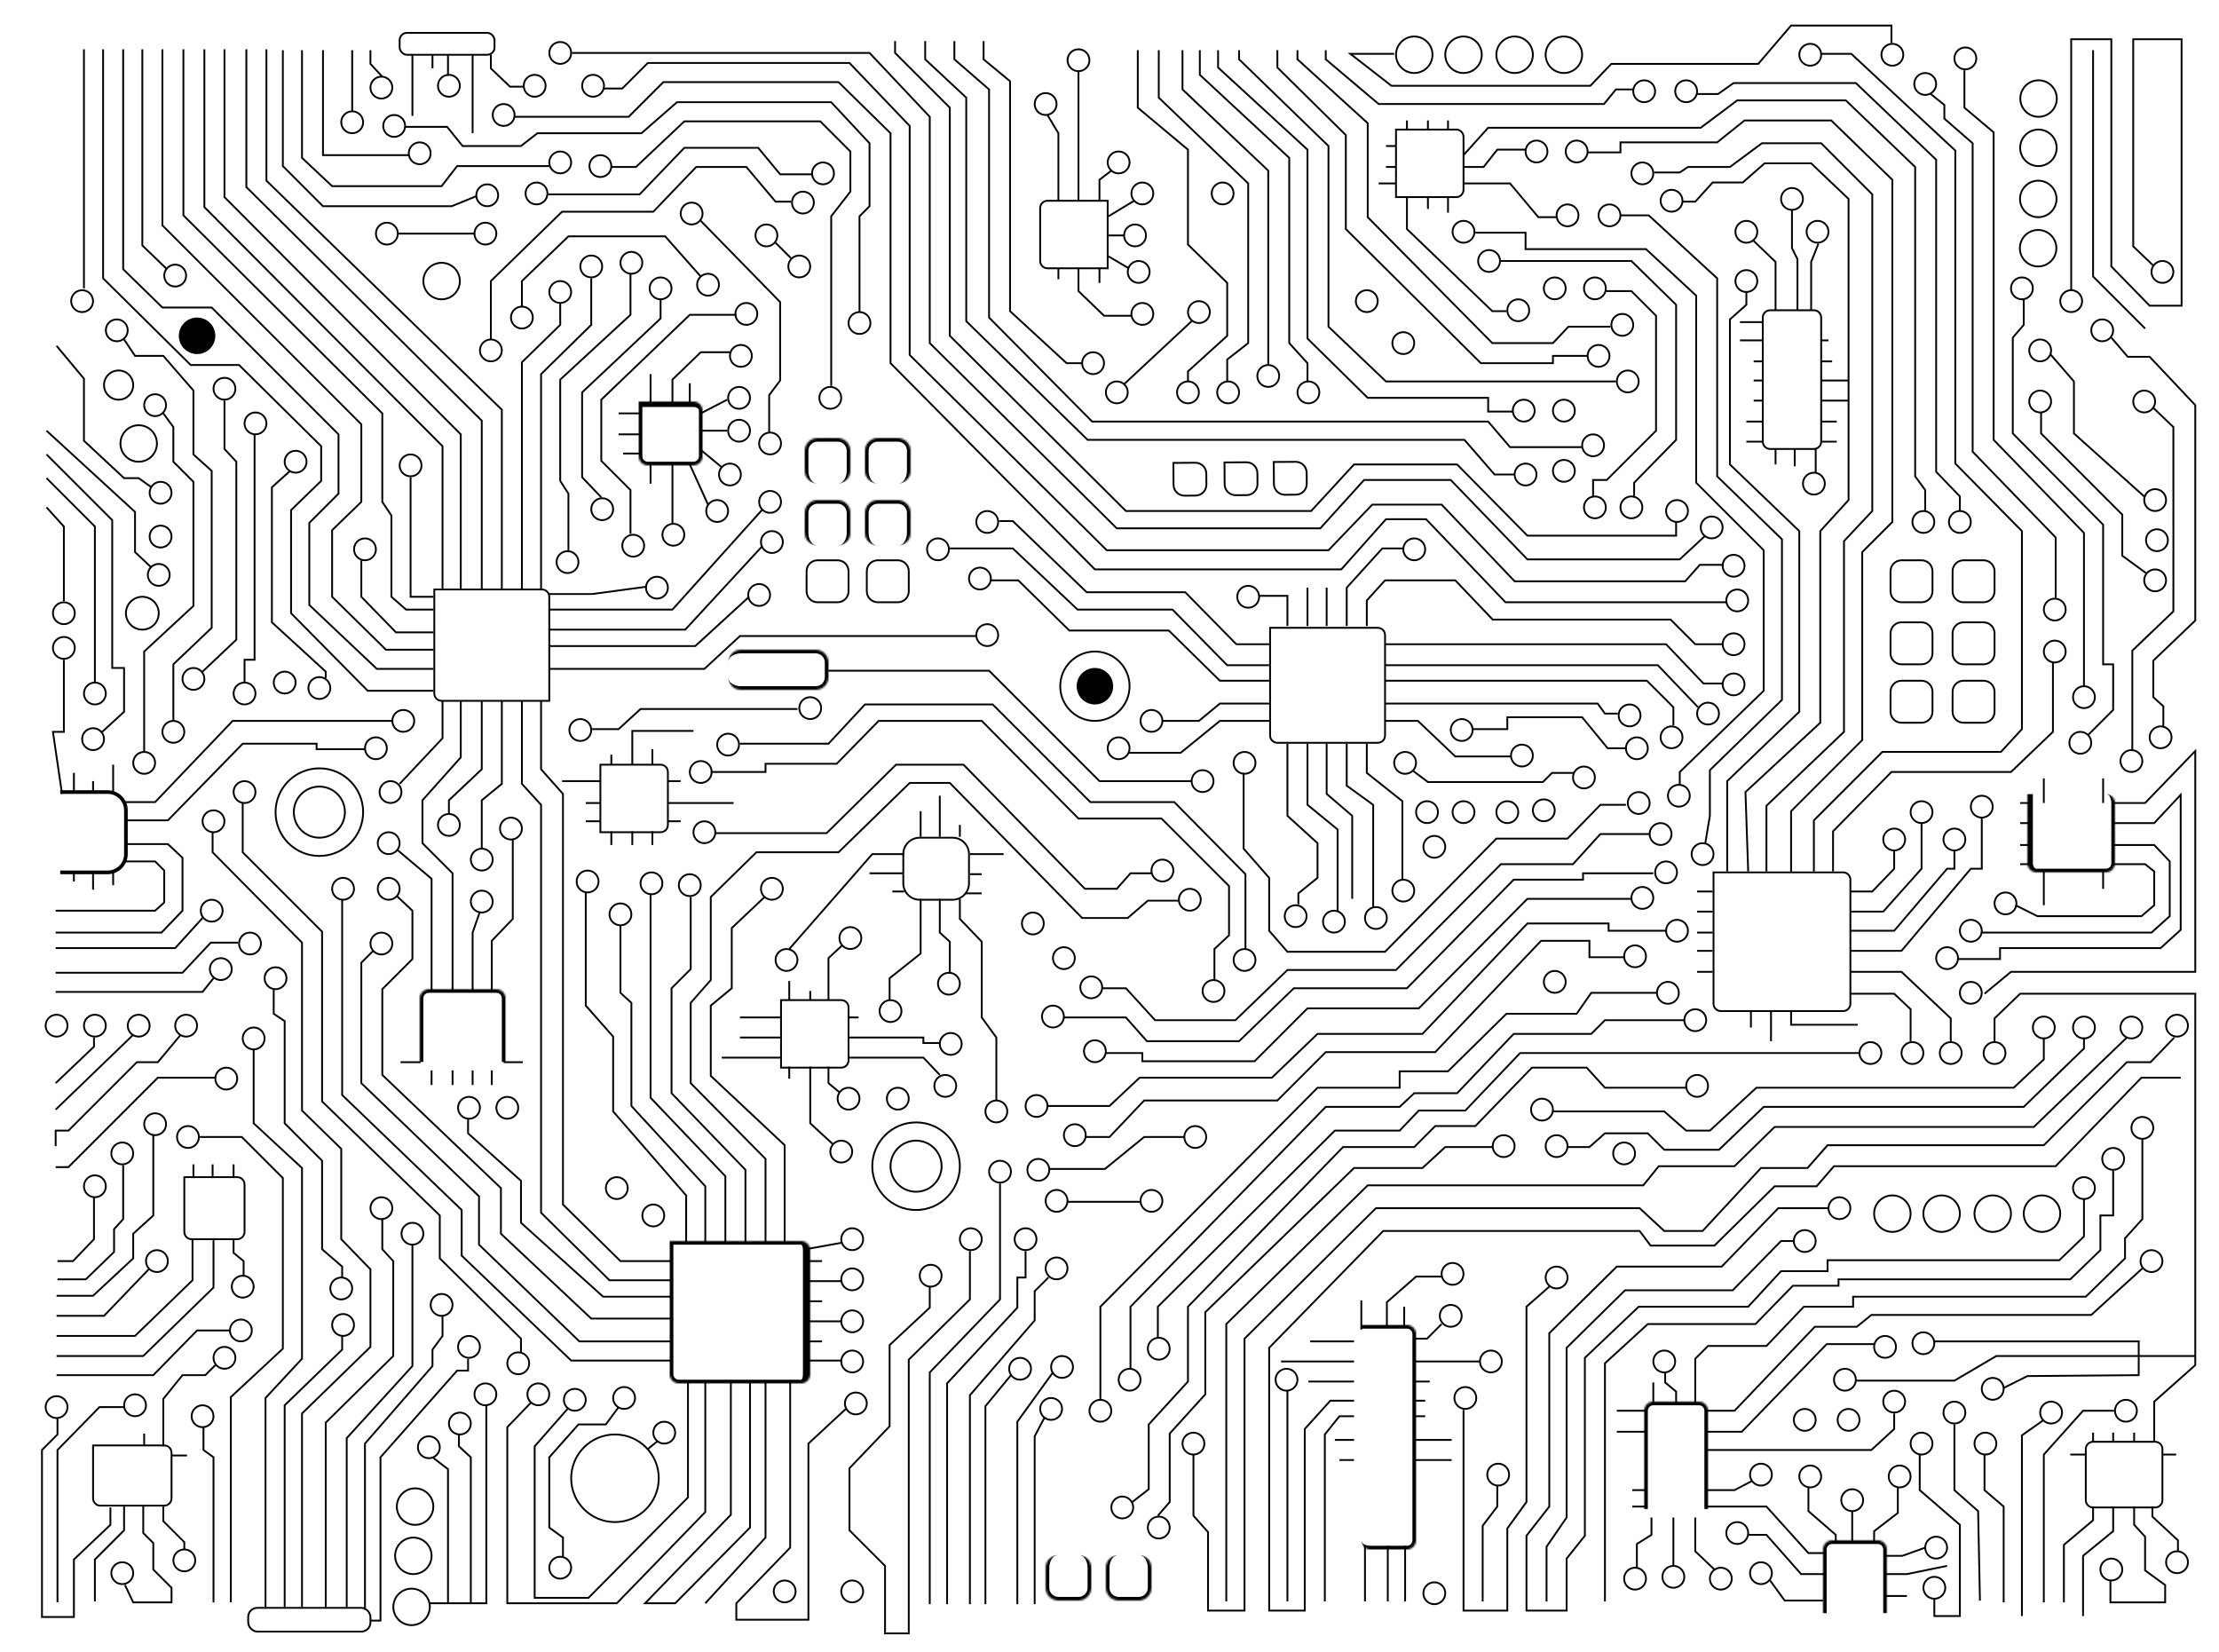 <svg width="1216" height="905" viewBox="0 0 1216 905" fill="none" xmlns="http://www.w3.org/2000/svg">
<g id="CircuitBoard">
<g id="SmallCircles">
<circle id="Ellipse 10" cx="227.461" cy="825.517" r="10" transform="rotate(90 227.461 825.517)" stroke="black" strokeWidth="2"/>
<circle id="Ellipse 18" cx="1120" cy="563" r="6" transform="rotate(90 1120 563)" stroke="black" strokeWidth="2"/>
<circle id="Ellipse 170" cx="852" cy="538" r="6" transform="rotate(90 852 538)" stroke="black" strokeWidth="2"/>
<circle id="Ellipse 198" cx="357" cy="484" r="6" transform="rotate(90 357 484)" stroke="black" strokeWidth="2"/>
<circle id="Ellipse 114" cx="824" cy="628" r="6" transform="rotate(90 824 628)" stroke="black" strokeWidth="2"/>
<circle id="Ellipse 142" cx="1179" cy="691" r="6" transform="rotate(90 1179 691)" stroke="black" strokeWidth="2"/>
<circle id="Ellipse 86" cx="786" cy="873" r="6" transform="rotate(90 786 873)" stroke="black" strokeWidth="2"/>
<circle id="Ellipse 46" cx="330" cy="279" r="6" transform="rotate(90 330 279)" stroke="black" strokeWidth="2"/>
<circle id="Ellipse 317" cx="573" cy="57" r="6" transform="rotate(90 573 57)" stroke="black" strokeWidth="2"/>
<circle id="Ellipse 260" cx="613" cy="410" r="6" transform="rotate(90 613 410)" stroke="black" strokeWidth="2"/>
<circle id="Ellipse 279" cx="612" cy="215" r="6" transform="rotate(90 612 215)" stroke="black" strokeWidth="2"/>
<circle id="Ellipse 298" cx="802" cy="127" r="6" transform="rotate(90 802 127)" stroke="black" strokeWidth="2"/>
<circle id="Ellipse 226" cx="982" cy="109" r="6" transform="rotate(90 982 109)" stroke="black" strokeWidth="2"/>
<circle id="Ellipse 171" cx="1069" cy="577" r="6" transform="rotate(90 1069 577)" stroke="black" strokeWidth="2"/>
<circle id="Ellipse 199" cx="378" cy="485" r="6" transform="rotate(90 378 485)" stroke="black" strokeWidth="2"/>
<circle id="Ellipse 115" cx="315" cy="767" r="6" transform="rotate(90 315 767)" stroke="black" strokeWidth="2"/>
<circle id="Ellipse 143" cx="853" cy="700" r="6" transform="rotate(90 853 700)" stroke="black" strokeWidth="2"/>
<circle id="Ellipse 87" cx="1061" cy="848" r="6" transform="rotate(90 1061 848)" stroke="black" strokeWidth="2"/>
<circle id="Ellipse 56" cx="347" cy="299" r="6" transform="rotate(90 347 299)" stroke="black" strokeWidth="2"/>
<circle id="Ellipse 318" cx="591" cy="33" r="6" transform="rotate(90 591 33)" stroke="black" strokeWidth="2"/>
<circle id="Ellipse 261" cx="631" cy="395" r="6" transform="rotate(90 631 395)" stroke="black" strokeWidth="2"/>
<circle id="Ellipse 280" cx="393" cy="280" r="6" transform="rotate(90 393 280)" stroke="black" strokeWidth="2"/>
<circle id="Ellipse 319" cx="769" cy="188" r="6" transform="rotate(90 769 188)" stroke="black" strokeWidth="2"/>
<circle id="Ellipse 299" cx="775" cy="301" r="6" transform="rotate(90 775 301)" stroke="black" strokeWidth="2"/>
<circle id="Ellipse 227" cx="996" cy="127" r="6" transform="rotate(90 996 127)" stroke="black" strokeWidth="2"/>
<circle id="Ellipse 172" cx="920" cy="436" r="6" transform="rotate(90 920 436)" stroke="black" strokeWidth="2"/>
<circle id="Ellipse 228" cx="1140" cy="407" r="6" transform="rotate(90 1140 407)" stroke="black" strokeWidth="2"/>
<circle id="Ellipse 200" cx="466" cy="514" r="6" transform="rotate(90 466 514)" stroke="black" strokeWidth="2"/>
<circle id="Ellipse 116" cx="242" cy="715" r="6" transform="rotate(90 242 715)" stroke="black" strokeWidth="2"/>
<circle id="Ellipse 144" cx="559" cy="750" r="6" transform="rotate(90 559 750)" stroke="black" strokeWidth="2"/>
<circle id="Ellipse 88" cx="1038" cy="768" r="6" transform="rotate(90 1038 768)" stroke="black" strokeWidth="2"/>
<circle id="Ellipse 66" cx="280" cy="454" r="6" transform="rotate(90 280 454)" stroke="black" strokeWidth="2"/>
<circle id="Ellipse 76" cx="151" cy="536" r="6" transform="rotate(90 151 536)" stroke="black" strokeWidth="2"/>
<circle id="Ellipse 348" cx="269" cy="192" r="6" transform="rotate(90 269 192)" stroke="black" strokeWidth="2"/>
<circle id="Ellipse 366" cx="225" cy="255" r="6" transform="rotate(90 225 255)" stroke="black" strokeWidth="2"/>
<circle id="Ellipse 320" cx="379" cy="117" r="6" transform="rotate(90 379 117)" stroke="black" strokeWidth="2"/>
<circle id="Ellipse 262" cx="868" cy="426" r="6" transform="rotate(90 868 426)" stroke="black" strokeWidth="2"/>
<circle id="Ellipse 281" cx="266" cy="128" r="6" transform="rotate(90 266 128)" stroke="black" strokeWidth="2"/>
<circle id="Ellipse 349" cx="324" cy="146" r="6" transform="rotate(90 324 146)" stroke="black" strokeWidth="2"/>
<circle id="Ellipse 367" cx="175" cy="377" r="6" transform="rotate(90 175 377)" stroke="black" strokeWidth="2"/>
<circle id="Ellipse 300" cx="919" cy="280" r="6" transform="rotate(90 919 280)" stroke="black" strokeWidth="2"/>
<circle id="Ellipse 229" cx="994" cy="265" r="6" transform="rotate(90 994 265)" stroke="black" strokeWidth="2"/>
<circle id="Ellipse 173" cx="930" cy="595" r="6" transform="rotate(90 930 595)" stroke="black" strokeWidth="2"/>
<circle id="Ellipse 201" cx="431" cy="526" r="6" transform="rotate(90 431 526)" stroke="black" strokeWidth="2"/>
<circle id="Ellipse 117" cx="890" cy="632" r="6" transform="rotate(90 890 632)" stroke="black" strokeWidth="2"/>
<circle id="Ellipse 145" cx="1033" cy="738" r="6" transform="rotate(90 1033 738)" stroke="black" strokeWidth="2"/>
<circle id="Ellipse 89" cx="917" cy="864" r="6" transform="rotate(90 917 864)" stroke="black" strokeWidth="2"/>
<circle id="Ellipse 350" cx="325" cy="47" r="6" transform="rotate(90 325 47)" stroke="black" strokeWidth="2"/>
<circle id="Ellipse 368" cx="200" cy="301" r="6" transform="rotate(90 200 301)" stroke="black" strokeWidth="2"/>
<circle id="Ellipse 321" cx="451" cy="95" r="6" transform="rotate(90 451 95)" stroke="black" strokeWidth="2"/>
<circle id="Ellipse 263" cx="801" cy="400" r="6" transform="rotate(90 801 400)" stroke="black" strokeWidth="2"/>
<circle id="Ellipse 351" cx="307" cy="160" r="6" transform="rotate(90 307 160)" stroke="black" strokeWidth="2"/>
<circle id="Ellipse 369" cx="156" cy="374" r="6" transform="rotate(90 156 374)" stroke="black" strokeWidth="2"/>
<circle id="Ellipse 322" cx="626" cy="172" r="6" transform="rotate(90 626 172)" stroke="black" strokeWidth="2"/>
<circle id="Ellipse 301" cx="537" cy="317" r="6" transform="rotate(90 537 317)" stroke="black" strokeWidth="2"/>
<circle id="Ellipse 230" cx="1055" cy="46" r="6" transform="rotate(90 1055 46)" stroke="black" strokeWidth="2"/>
<circle id="Ellipse 174" cx="1025" cy="577" r="6" transform="rotate(90 1025 577)" stroke="black" strokeWidth="2"/>
<circle id="Ellipse 202" cx="600" cy="576" r="6" transform="rotate(90 600 576)" stroke="black" strokeWidth="2"/>
<circle id="Ellipse 118" cx="266" cy="764" r="6" transform="rotate(90 266 764)" stroke="black" strokeWidth="2"/>
<circle id="Ellipse 146" cx="796" cy="698" r="6" transform="rotate(90 796 698)" stroke="black" strokeWidth="2"/>
<circle id="Ellipse 90" cx="1157" cy="860" r="6" transform="rotate(90 1157 860)" stroke="black" strokeWidth="2"/>
<circle id="Ellipse 352" cx="307" cy="29" r="6" transform="rotate(90 307 29)" stroke="black" strokeWidth="2"/>
<circle id="Ellipse 370" cx="162" cy="253" r="6" transform="rotate(90 162 253)" stroke="black" strokeWidth="2"/>
<circle id="Ellipse 323" cx="599" cy="199" r="6" transform="rotate(90 599 199)" stroke="black" strokeWidth="2"/>
<circle id="Ellipse 264" cx="897" cy="410" r="6" transform="rotate(90 897 410)" stroke="black" strokeWidth="2"/>
<circle id="Ellipse 353" cx="286" cy="174" r="6" transform="rotate(90 286 174)" stroke="black" strokeWidth="2"/>
<circle id="Ellipse 371" cx="134" cy="380" r="6" transform="rotate(90 134 380)" stroke="black" strokeWidth="2"/>
<circle id="Ellipse 324" cx="657" cy="171" r="6" transform="rotate(90 657 171)" stroke="black" strokeWidth="2"/>
<circle id="Ellipse 302" cx="541" cy="286" r="6" transform="rotate(90 541 286)" stroke="black" strokeWidth="2"/>
<circle id="Ellipse 231" cx="1077" cy="32" r="6" transform="rotate(90 1077 32)" stroke="black" strokeWidth="2"/>
<circle id="Ellipse 175" cx="846" cy="444" r="6" transform="rotate(90 846 444)" stroke="black" strokeWidth="2"/>
<circle id="Ellipse 232" cx="1054" cy="286" r="6" transform="rotate(90 1054 286)" stroke="black" strokeWidth="2"/>
<circle id="Ellipse 203" cx="318" cy="400" r="6" transform="rotate(90 318 400)" stroke="black" strokeWidth="2"/>
<circle id="Ellipse 119" cx="209" cy="662" r="6" transform="rotate(90 209 662)" stroke="black" strokeWidth="2"/>
<circle id="Ellipse 147" cx="562" cy="679" r="6" transform="rotate(90 562 679)" stroke="black" strokeWidth="2"/>
<circle id="Ellipse 91" cx="1053" cy="791" r="6" transform="rotate(90 1053 791)" stroke="black" strokeWidth="2"/>
<circle id="Ellipse 67" cx="213" cy="462" r="6" transform="rotate(90 213 462)" stroke="black" strokeWidth="2"/>
<circle id="Ellipse 77" cx="137" cy="517" r="6" transform="rotate(90 137 517)" stroke="black" strokeWidth="2"/>
<circle id="Ellipse 354" cx="307" cy="89" r="6" transform="rotate(90 307 89)" stroke="black" strokeWidth="2"/>
<circle id="Ellipse 372" cx="52" cy="380" r="6" transform="rotate(90 52 380)" stroke="black" strokeWidth="2"/>
<circle id="Ellipse 325" cx="405" cy="236" r="6" transform="rotate(90 405 236)" stroke="black" strokeWidth="2"/>
<circle id="Ellipse 265" cx="874" cy="278" r="6" transform="rotate(90 874 278)" stroke="black" strokeWidth="2"/>
<circle id="Ellipse 284" cx="45" cy="165" r="6" transform="rotate(90 45 165)" stroke="black" strokeWidth="2"/>
<circle id="Ellipse 355" cx="267" cy="107" r="6" transform="rotate(90 267 107)" stroke="black" strokeWidth="2"/>
<circle id="Ellipse 373" cx="95" cy="401" r="6" transform="rotate(90 95 401)" stroke="black" strokeWidth="2"/>
<circle id="Ellipse 303" cx="950" cy="310" r="6" transform="rotate(90 950 310)" stroke="black" strokeWidth="2"/>
<circle id="Ellipse 233" cx="916" cy="110" r="6" transform="rotate(90 916 110)" stroke="black" strokeWidth="2"/>
<circle id="Ellipse 176" cx="1099" cy="495" r="6" transform="rotate(90 1099 495)" stroke="black" strokeWidth="2"/>
<circle id="Ellipse 204" cx="399" cy="408" r="6" transform="rotate(90 399 408)" stroke="black" strokeWidth="2"/>
<circle id="Ellipse 120" cx="467" cy="724" r="6" transform="rotate(90 467 724)" stroke="black" strokeWidth="2"/>
<circle id="Ellipse 148" cx="803" cy="766" r="6" transform="rotate(90 803 766)" stroke="black" strokeWidth="2"/>
<circle id="Ellipse 92" cx="965" cy="862" r="6" transform="rotate(90 965 862)" stroke="black" strokeWidth="2"/>
<circle id="Ellipse 356" cx="209" cy="48" r="6" transform="rotate(90 209 48)" stroke="black" strokeWidth="2"/>
<circle id="Ellipse 374" cx="85" cy="222" r="6" transform="rotate(90 85 222)" stroke="black" strokeWidth="2"/>
<circle id="Ellipse 326" cx="422" cy="275" r="6" transform="rotate(90 422 275)" stroke="black" strokeWidth="2"/>
<circle id="Ellipse 266" cx="1037" cy="30" r="6" transform="rotate(90 1037 30)" stroke="black" strokeWidth="2"/>
<circle id="Ellipse 327" cx="651" cy="215" r="6" transform="rotate(90 651 215)" stroke="black" strokeWidth="2"/>
<circle id="Ellipse 357" cx="212" cy="128" r="6" transform="rotate(90 212 128)" stroke="black" strokeWidth="2"/>
<circle id="Ellipse 375" cx="35" cy="336" r="6" transform="rotate(90 35 336)" stroke="black" strokeWidth="2"/>
<circle id="Ellipse 328" cx="406" cy="195" r="6" transform="rotate(90 406 195)" stroke="black" strokeWidth="2"/>
<circle id="Ellipse 304" cx="852" cy="158" r="6" transform="rotate(90 852 158)" stroke="black" strokeWidth="2"/>
<circle id="Ellipse 234" cx="900" cy="95" r="6" transform="rotate(90 900 95)" stroke="black" strokeWidth="2"/>
<circle id="Ellipse 177" cx="1038" cy="460" r="6" transform="rotate(90 1038 460)" stroke="black" strokeWidth="2"/>
<circle id="Ellipse 205" cx="384" cy="423" r="6" transform="rotate(90 384 423)" stroke="black" strokeWidth="2"/>
<circle id="Ellipse 121" cx="467" cy="701" r="6" transform="rotate(90 467 701)" stroke="black" strokeWidth="2"/>
<circle id="Ellipse 149" cx="817" cy="746" r="6" transform="rotate(90 817 746)" stroke="black" strokeWidth="2"/>
<circle id="Ellipse 93" cx="912" cy="746" r="6" transform="rotate(90 912 746)" stroke="black" strokeWidth="2"/>
<circle id="Ellipse 358" cx="193" cy="67" r="6" transform="rotate(90 193 67)" stroke="black" strokeWidth="2"/>
<circle id="Ellipse 376" cx="123" cy="213" r="6" transform="rotate(90 123 213)" stroke="black" strokeWidth="2"/>
<circle id="Ellipse 329" cx="423" cy="297" r="6" transform="rotate(90 423 297)" stroke="black" strokeWidth="2"/>
<circle id="Ellipse 267" cx="622" cy="129" r="6" transform="rotate(90 622 129)" stroke="black" strokeWidth="2"/>
<circle id="Ellipse 330" cx="673" cy="215" r="6" transform="rotate(90 673 215)" stroke="black" strokeWidth="2"/>
<circle id="Ellipse 359" cx="329" cy="91" r="6" transform="rotate(90 329 91)" stroke="black" strokeWidth="2"/>
<circle id="Ellipse 377" cx="35" cy="355" r="6" transform="rotate(90 35 355)" stroke="black" strokeWidth="2"/>
<circle id="Ellipse 331" cx="405" cy="218" r="6" transform="rotate(90 405 218)" stroke="black" strokeWidth="2"/>
<circle id="Ellipse 305" cx="874" cy="158" r="6" transform="rotate(90 874 158)" stroke="black" strokeWidth="2"/>
<circle id="Ellipse 235" cx="864" cy="83" r="6" transform="rotate(90 864 83)" stroke="black" strokeWidth="2"/>
<circle id="Ellipse 178" cx="1071" cy="460" r="6" transform="rotate(90 1071 460)" stroke="black" strokeWidth="2"/>
<circle id="Ellipse 206" cx="665" cy="543" r="6" transform="rotate(90 665 543)" stroke="black" strokeWidth="2"/>
<circle id="Ellipse 122" cx="467" cy="679" r="6" transform="rotate(90 467 679)" stroke="black" strokeWidth="2"/>
<circle id="Ellipse 150" cx="467" cy="746" r="6" transform="rotate(90 467 746)" stroke="black" strokeWidth="2"/>
<circle id="Ellipse 94" cx="1013" cy="778" r="6" transform="rotate(90 1013 778)" stroke="black" strokeWidth="2"/>
<circle id="Ellipse 68" cx="213" cy="487" r="6" transform="rotate(90 213 487)" stroke="black" strokeWidth="2"/>
<circle id="Ellipse 78" cx="117" cy="450" r="6" transform="rotate(90 117 450)" stroke="black" strokeWidth="2"/>
<circle id="Ellipse 30" cx="1168" cy="563" r="6" transform="rotate(90 1168 563)" stroke="black" strokeWidth="2"/>
<circle id="Ellipse 179" cx="914" cy="544" r="6" transform="rotate(90 914 544)" stroke="black" strokeWidth="2"/>
<circle id="Ellipse 207" cx="358" cy="666" r="6" transform="rotate(90 358 666)" stroke="black" strokeWidth="2"/>
<circle id="Ellipse 123" cx="655" cy="623" r="6" transform="rotate(90 655 623)" stroke="black" strokeWidth="2"/>
<circle id="Ellipse 151" cx="1158" cy="635" r="6" transform="rotate(90 1158 635)" stroke="black" strokeWidth="2"/>
<circle id="Ellipse 95" cx="467" cy="872" r="6" transform="rotate(90 467 872)" stroke="black" strokeWidth="2"/>
<circle id="Ellipse 49" cx="455" cy="218" r="6" transform="rotate(90 455 218)" stroke="black" strokeWidth="2"/>
<circle id="Ellipse 332" cx="876" cy="195" r="6" transform="rotate(90 876 195)" stroke="black" strokeWidth="2"/>
<circle id="Ellipse 268" cx="754" cy="503" r="6" transform="rotate(90 754 503)" stroke="black" strokeWidth="2"/>
<circle id="Ellipse 287" cx="857" cy="225" r="6" transform="rotate(90 857 225)" stroke="black" strokeWidth="2"/>
<circle id="Ellipse 306" cx="952" cy="329" r="6" transform="rotate(90 952 329)" stroke="black" strokeWidth="2"/>
<circle id="Ellipse 236" cx="1168" cy="417" r="6" transform="rotate(90 1168 417)" stroke="black" strokeWidth="2"/>
<circle id="Ellipse 180" cx="1067" cy="525" r="6" transform="rotate(90 1067 525)" stroke="black" strokeWidth="2"/>
<circle id="Ellipse 208" cx="521" cy="572" r="6" transform="rotate(90 521 572)" stroke="black" strokeWidth="2"/>
<circle id="Ellipse 124" cx="364" cy="785" r="6" transform="rotate(90 364 785)" stroke="black" strokeWidth="2"/>
<circle id="Ellipse 152" cx="635" cy="837" r="6" transform="rotate(90 635 837)" stroke="black" strokeWidth="2"/>
<circle id="Ellipse 96" cx="992" cy="809" r="6" transform="rotate(90 992 809)" stroke="black" strokeWidth="2"/>
<circle id="Ellipse 59" cx="471" cy="177" r="6" transform="rotate(90 471 177)" stroke="black" strokeWidth="2"/>
<circle id="Ellipse 333" cx="889" cy="178" r="6" transform="rotate(90 889 178)" stroke="black" strokeWidth="2"/>
<circle id="Ellipse 269" cx="731" cy="505" r="6" transform="rotate(90 731 505)" stroke="black" strokeWidth="2"/>
<circle id="Ellipse 288" cx="894" cy="278" r="6" transform="rotate(90 894 278)" stroke="black" strokeWidth="2"/>
<circle id="Ellipse 307" cx="950" cy="353" r="6" transform="rotate(90 950 353)" stroke="black" strokeWidth="2"/>
<circle id="Ellipse 237" cx="1142" cy="382" r="6" transform="rotate(90 1142 382)" stroke="black" strokeWidth="2"/>
<circle id="Ellipse 181" cx="913" cy="478" r="6" transform="rotate(90 913 478)" stroke="black" strokeWidth="2"/>
<circle id="Ellipse 238" cx="1184" cy="404" r="6" transform="rotate(90 1184 404)" stroke="black" strokeWidth="2"/>
<circle id="Ellipse 209" cx="568" cy="606" r="6" transform="rotate(90 568 606)" stroke="black" strokeWidth="2"/>
<circle id="Ellipse 125" cx="257" cy="738" r="6" transform="rotate(90 257 738)" stroke="black" strokeWidth="2"/>
<circle id="Ellipse 153" cx="576" cy="772" r="6" transform="rotate(90 576 772)" stroke="black" strokeWidth="2"/>
<circle id="Ellipse 97" cx="1071" cy="774" r="6" transform="rotate(90 1071 774)" stroke="black" strokeWidth="2"/>
<circle id="Ellipse 69" cx="221" cy="395" r="6" transform="rotate(90 221 395)" stroke="black" strokeWidth="2"/>
<circle id="Ellipse 79" cx="31" cy="562" r="6" transform="rotate(90 31 562)" stroke="black" strokeWidth="2"/>
<circle id="Ellipse 34" cx="209" cy="517" r="6" transform="rotate(90 209 517)" stroke="black" strokeWidth="2"/>
<circle id="Ellipse 50" cx="826" cy="445" r="6" transform="rotate(90 826 445)" stroke="black" strokeWidth="2"/>
<circle id="Ellipse 239" cx="1175" cy="220" r="6" transform="rotate(90 1175 220)" stroke="black" strokeWidth="2"/>
<circle id="Ellipse 182" cx="919" cy="510" r="6" transform="rotate(90 919 510)" stroke="black" strokeWidth="2"/>
<circle id="Ellipse 210" cx="278" cy="607" r="6" transform="rotate(90 278 607)" stroke="black" strokeWidth="2"/>
<circle id="Ellipse 126" cx="579" cy="658" r="6" transform="rotate(90 579 658)" stroke="black" strokeWidth="2"/>
<circle id="Ellipse 154" cx="1008" cy="662" r="6" transform="rotate(90 1008 662)" stroke="black" strokeWidth="2"/>
<circle id="Ellipse 98" cx="1015" cy="822" r="6" transform="rotate(90 1015 822)" stroke="black" strokeWidth="2"/>
<circle id="Ellipse 60" cx="802" cy="445" r="6" transform="rotate(90 802 445)" stroke="black" strokeWidth="2"/>
<circle id="Ellipse 240" cx="1118" cy="192" r="6" transform="rotate(90 1118 192)" stroke="black" strokeWidth="2"/>
<circle id="Ellipse 183" cx="1080" cy="544" r="6" transform="rotate(90 1080 544)" stroke="black" strokeWidth="2"/>
<circle id="Ellipse 211" cx="492" cy="602" r="6" transform="rotate(90 492 602)" stroke="black" strokeWidth="2"/>
<circle id="Ellipse 127" cx="510" cy="699" r="6" transform="rotate(90 510 699)" stroke="black" strokeWidth="2"/>
<circle id="Ellipse 155" cx="619" cy="756" r="6" transform="rotate(90 619 756)" stroke="black" strokeWidth="2"/>
<circle id="Ellipse 99" cx="1124" cy="774" r="6" transform="rotate(90 1124 774)" stroke="black" strokeWidth="2"/>
<circle id="Ellipse 70" cx="206" cy="410" r="6" transform="rotate(90 206 410)" stroke="black" strokeWidth="2"/>
<circle id="Ellipse 80" cx="76" cy="562" r="6" transform="rotate(90 76 562)" stroke="black" strokeWidth="2"/>
<circle id="Ellipse 38" cx="583" cy="525" r="6" transform="rotate(90 583 525)" stroke="black" strokeWidth="2"/>
<circle id="Ellipse 42" cx="67" cy="862" r="6" transform="rotate(90 67 862)" stroke="black" strokeWidth="2"/>
<circle id="Ellipse 20" cx="85" cy="616" r="6" transform="rotate(90 85 616)" stroke="black" strokeWidth="2"/>
<circle id="Ellipse 23" cx="52" cy="650" r="6" transform="rotate(90 52 650)" stroke="black" strokeWidth="2"/>
<circle id="Ellipse 27" cx="124" cy="591" r="6" transform="rotate(90 124 591)" stroke="black" strokeWidth="2"/>
<circle id="Ellipse 31" cx="31" cy="771" r="6" transform="rotate(90 31 771)" stroke="black" strokeWidth="2"/>
<circle id="Ellipse 35" cx="132" cy="729" r="6" transform="rotate(90 132 729)" stroke="black" strokeWidth="2"/>
<circle id="Ellipse 39" cx="566" cy="506" r="6" transform="rotate(90 566 506)" stroke="black" strokeWidth="2"/>
<circle id="Ellipse 43" cx="74" cy="770" r="6" transform="rotate(90 74 770)" stroke="black" strokeWidth="2"/>
<circle id="Ellipse 19" cx="1142" cy="563" r="6" transform="rotate(90 1142 563)" stroke="black" strokeWidth="2"/>
<circle id="Ellipse 184" cx="461" cy="631" r="6" transform="rotate(90 461 631)" stroke="black" strokeWidth="2"/>
<circle id="Ellipse 212" cx="546" cy="609" r="6" transform="rotate(90 546 609)" stroke="black" strokeWidth="2"/>
<circle id="Ellipse 128" cx="579" cy="695" r="6" transform="rotate(90 579 695)" stroke="black" strokeWidth="2"/>
<circle id="Ellipse 156" cx="1142" cy="651" r="6" transform="rotate(90 1142 651)" stroke="black" strokeWidth="2"/>
<circle id="Ellipse 100" cx="307" cy="859" r="6" transform="rotate(90 307 859)" stroke="black" strokeWidth="2"/>
<circle id="Ellipse 51" cx="416" cy="326" r="6" transform="rotate(90 416 326)" stroke="black" strokeWidth="2"/>
<circle id="Ellipse 334" cx="832" cy="170" r="6" transform="rotate(90 832 170)" stroke="black" strokeWidth="2"/>
<circle id="Ellipse 270" cx="710" cy="502" r="6" transform="rotate(90 710 502)" stroke="black" strokeWidth="2"/>
<circle id="Ellipse 289" cx="873" cy="244" r="6" transform="rotate(90 873 244)" stroke="black" strokeWidth="2"/>
<circle id="Ellipse 308" cx="950" cy="375" r="6" transform="rotate(90 950 375)" stroke="black" strokeWidth="2"/>
<circle id="Ellipse 241" cx="1126" cy="334" r="6" transform="rotate(90 1126 334)" stroke="black" strokeWidth="2"/>
<circle id="Ellipse 185" cx="1093" cy="577" r="6" transform="rotate(90 1093 577)" stroke="black" strokeWidth="2"/>
<circle id="Ellipse 213" cx="340" cy="501" r="6" transform="rotate(90 340 501)" stroke="black" strokeWidth="2"/>
<circle id="Ellipse 129" cx="342" cy="766" r="6" transform="rotate(90 342 766)" stroke="black" strokeWidth="2"/>
<circle id="Ellipse 157" cx="615" cy="826" r="6" transform="rotate(90 615 826)" stroke="black" strokeWidth="2"/>
<circle id="Ellipse 101" cx="1041" cy="809" r="6" transform="rotate(90 1041 809)" stroke="black" strokeWidth="2"/>
<circle id="Ellipse 61" cx="369" cy="293" r="6" transform="rotate(90 369 293)" stroke="black" strokeWidth="2"/>
<circle id="Ellipse 335" cx="892" cy="209" r="6" transform="rotate(90 892 209)" stroke="black" strokeWidth="2"/>
<circle id="Ellipse 271" cx="659" cy="428" r="6" transform="rotate(90 659 428)" stroke="black" strokeWidth="2"/>
<circle id="Ellipse 290" cx="400" cy="260" r="6" transform="rotate(90 400 260)" stroke="black" strokeWidth="2"/>
<circle id="Ellipse 336" cx="749" cy="165" r="6" transform="rotate(90 749 165)" stroke="black" strokeWidth="2"/>
<circle id="Ellipse 309" cx="857" cy="258" r="6" transform="rotate(90 857 258)" stroke="black" strokeWidth="2"/>
<circle id="Ellipse 242" cx="1126" cy="357" r="6" transform="rotate(90 1126 357)" stroke="black" strokeWidth="2"/>
<circle id="Ellipse 186" cx="910" cy="457" r="6" transform="rotate(90 910 457)" stroke="black" strokeWidth="2"/>
<circle id="Ellipse 243" cx="1181" cy="318" r="6" transform="rotate(90 1181 318)" stroke="black" strokeWidth="2"/>
<circle id="Ellipse 214" cx="322" cy="483" r="6" transform="rotate(90 322 483)" stroke="black" strokeWidth="2"/>
<circle id="Ellipse 130" cx="284" cy="747" r="6" transform="rotate(90 284 747)" stroke="black" strokeWidth="2"/>
<circle id="Ellipse 158" cx="582" cy="749" r="6" transform="rotate(90 582 749)" stroke="black" strokeWidth="2"/>
<circle id="Ellipse 102" cx="1011" cy="756" r="6" transform="rotate(90 1011 756)" stroke="black" strokeWidth="2"/>
<circle id="Ellipse 71" cx="246" cy="452" r="6" transform="rotate(90 246 452)" stroke="black" strokeWidth="2"/>
<circle id="Ellipse 81" cx="139" cy="569" r="6" transform="rotate(90 139 569)" stroke="black" strokeWidth="2"/>
<circle id="Ellipse 24" cx="782" cy="445" r="6" transform="rotate(90 782 445)" stroke="black" strokeWidth="2"/>
<circle id="Ellipse 244" cx="1074" cy="286" r="6" transform="rotate(90 1074 286)" stroke="black" strokeWidth="2"/>
<circle id="Ellipse 187" cx="929" cy="559" r="6" transform="rotate(90 929 559)" stroke="black" strokeWidth="2"/>
<circle id="Ellipse 215" cx="423" cy="487" r="6" transform="rotate(90 423 487)" stroke="black" strokeWidth="2"/>
<circle id="Ellipse 131" cx="853" cy="628" r="6" transform="rotate(90 853 628)" stroke="black" strokeWidth="2"/>
<circle id="Ellipse 159" cx="1054" cy="736" r="6" transform="rotate(90 1054 736)" stroke="black" strokeWidth="2"/>
<circle id="Ellipse 103" cx="896" cy="865" r="6" transform="rotate(90 896 865)" stroke="black" strokeWidth="2"/>
<circle id="Ellipse 52" cx="362" cy="158" r="6" transform="rotate(90 362 158)" stroke="black" strokeWidth="2"/>
<circle id="Ellipse 337" cx="613" cy="89" r="6" transform="rotate(90 613 89)" stroke="black" strokeWidth="2"/>
<circle id="Ellipse 272" cx="834" cy="414" r="6" transform="rotate(90 834 414)" stroke="black" strokeWidth="2"/>
<circle id="Ellipse 291" cx="311" cy="308" r="6" transform="rotate(90 311 308)" stroke="black" strokeWidth="2"/>
<circle id="Ellipse 338" cx="624" cy="149" r="6" transform="rotate(90 624 149)" stroke="black" strokeWidth="2"/>
<circle id="Ellipse 310" cx="684" cy="327" r="6" transform="rotate(90 684 327)" stroke="black" strokeWidth="2"/>
<circle id="Ellipse 245" cx="957" cy="127" r="6" transform="rotate(90 957 127)" stroke="black" strokeWidth="2"/>
<circle id="Ellipse 188" cx="1048" cy="577" r="6" transform="rotate(90 1048 577)" stroke="black" strokeWidth="2"/>
<circle id="Ellipse 216" cx="488" cy="554" r="6" transform="rotate(90 488 554)" stroke="black" strokeWidth="2"/>
<circle id="Ellipse 132" cx="295" cy="764" r="6" transform="rotate(90 295 764)" stroke="black" strokeWidth="2"/>
<circle id="Ellipse 160" cx="603" cy="773" r="6" transform="rotate(90 603 773)" stroke="black" strokeWidth="2"/>
<circle id="Ellipse 104" cx="1060" cy="870" r="6" transform="rotate(90 1060 870)" stroke="black" strokeWidth="2"/>
<circle id="Ellipse 62" cx="346" cy="144" r="6" transform="rotate(90 346 144)" stroke="black" strokeWidth="2"/>
<circle id="Ellipse 339" cx="626" cy="106" r="6" transform="rotate(90 626 106)" stroke="black" strokeWidth="2"/>
<circle id="Ellipse 273" cx="770" cy="418" r="6" transform="rotate(90 770 418)" stroke="black" strokeWidth="2"/>
<circle id="Ellipse 292" cx="360" cy="322" r="6" transform="rotate(90 360 322)" stroke="black" strokeWidth="2"/>
<circle id="Ellipse 340" cx="670" cy="106" r="6" transform="rotate(90 670 106)" stroke="black" strokeWidth="2"/>
<circle id="Ellipse 311" cx="541" cy="348" r="6" transform="rotate(90 541 348)" stroke="black" strokeWidth="2"/>
<circle id="Ellipse 246" cx="957" cy="154" r="6" transform="rotate(90 957 154)" stroke="black" strokeWidth="2"/>
<circle id="Ellipse 189" cx="898" cy="440" r="6" transform="rotate(90 898 440)" stroke="black" strokeWidth="2"/>
<circle id="Ellipse 217" cx="520" cy="539" r="6" transform="rotate(90 520 539)" stroke="black" strokeWidth="2"/>
<circle id="Ellipse 133" cx="226" cy="676" r="6" transform="rotate(90 226 676)" stroke="black" strokeWidth="2"/>
<circle id="Ellipse 161" cx="469" cy="769" r="6" transform="rotate(90 469 769)" stroke="black" strokeWidth="2"/>
<circle id="Ellipse 105" cx="1088" cy="791" r="6" transform="rotate(90 1088 791)" stroke="black" strokeWidth="2"/>
<circle id="Ellipse 72" cx="264" cy="471" r="6" transform="rotate(90 264 471)" stroke="black" strokeWidth="2"/>
<circle id="Ellipse 82" cx="121" cy="531" r="6" transform="rotate(90 121 531)" stroke="black" strokeWidth="2"/>
<circle id="Ellipse 360" cx="216" cy="69" r="6" transform="rotate(90 216 69)" stroke="black" strokeWidth="2"/>
<circle id="Ellipse 378" cx="88" cy="294" r="6" transform="rotate(90 88 294)" stroke="black" strokeWidth="2"/>
<circle id="Ellipse 341" cx="388" cy="156" r="6" transform="rotate(90 388 156)" stroke="black" strokeWidth="2"/>
<circle id="Ellipse 274" cx="893" cy="392" r="6" transform="rotate(90 893 392)" stroke="black" strokeWidth="2"/>
<circle id="Ellipse 293" cx="64" cy="181" r="6" transform="rotate(90 64 181)" stroke="black" strokeWidth="2"/>
<circle id="Ellipse 361" cx="294" cy="106" r="6" transform="rotate(90 294 106)" stroke="black" strokeWidth="2"/>
<circle id="Ellipse 379" cx="106" cy="372" r="6" transform="rotate(90 106 372)" stroke="black" strokeWidth="2"/>
<circle id="Ellipse 312" cx="938" cy="289" r="6" transform="rotate(90 938 289)" stroke="black" strokeWidth="2"/>
<circle id="Ellipse 247" cx="924" cy="50" r="6" transform="rotate(90 924 50)" stroke="black" strokeWidth="2"/>
<circle id="Ellipse 190" cx="1193" cy="562" r="6" transform="rotate(90 1193 562)" stroke="black" strokeWidth="2"/>
<circle id="Ellipse 218" cx="444" cy="388" r="6" transform="rotate(90 444 388)" stroke="black" strokeWidth="2"/>
<circle id="Ellipse 134" cx="845" cy="608" r="6" transform="rotate(90 845 608)" stroke="black" strokeWidth="2"/>
<circle id="Ellipse 162" cx="821" cy="808" r="6" transform="rotate(90 821 808)" stroke="black" strokeWidth="2"/>
<circle id="Ellipse 106" cx="943" cy="865" r="6" transform="rotate(90 943 865)" stroke="black" strokeWidth="2"/>
<circle id="Ellipse 362" cx="246" cy="47" r="6" transform="rotate(90 246 47)" stroke="black" strokeWidth="2"/>
<circle id="Ellipse 380" cx="88" cy="270" r="6" transform="rotate(90 88 270)" stroke="black" strokeWidth="2"/>
<circle id="Ellipse 342" cx="438" cy="146" r="6" transform="rotate(90 438 146)" stroke="black" strokeWidth="2"/>
<circle id="Ellipse 275" cx="1182" cy="296" r="6" transform="rotate(90 1182 296)" stroke="black" strokeWidth="2"/>
<circle id="Ellipse 294" cx="96" cy="151" r="6" transform="rotate(90 96 151)" stroke="black" strokeWidth="2"/>
<circle id="Ellipse 363" cx="230" cy="84" r="6" transform="rotate(90 230 84)" stroke="black" strokeWidth="2"/>
<circle id="Ellipse 381" cx="79" cy="418" r="6" transform="rotate(90 79 418)" stroke="black" strokeWidth="2"/>
<circle id="Ellipse 343" cx="422" cy="243" r="6" transform="rotate(90 422 243)" stroke="black" strokeWidth="2"/>
<circle id="Ellipse 313" cx="514" cy="301" r="6" transform="rotate(90 514 301)" stroke="black" strokeWidth="2"/>
<circle id="Ellipse 248" cx="901" cy="50" r="6" transform="rotate(90 901 50)" stroke="black" strokeWidth="2"/>
<circle id="Ellipse 191" cx="1053" cy="445" r="6" transform="rotate(90 1053 445)" stroke="black" strokeWidth="2"/>
<circle id="Ellipse 219" cx="386" cy="456" r="6" transform="rotate(90 386 456)" stroke="black" strokeWidth="2"/>
<circle id="Ellipse 135" cx="235" cy="793" r="6" transform="rotate(90 235 793)" stroke="black" strokeWidth="2"/>
<circle id="Ellipse 163" cx="795" cy="721" r="6" transform="rotate(90 795 721)" stroke="black" strokeWidth="2"/>
<circle id="Ellipse 107" cx="1193" cy="856" r="6" transform="rotate(90 1193 856)" stroke="black" strokeWidth="2"/>
<circle id="Ellipse 364" cx="293" cy="47" r="6" transform="rotate(90 293 47)" stroke="black" strokeWidth="2"/>
<circle id="Ellipse 382" cx="140" cy="232" r="6" transform="rotate(90 140 232)" stroke="black" strokeWidth="2"/>
<circle id="Ellipse 344" cx="420" cy="129" r="6" transform="rotate(90 420 129)" stroke="black" strokeWidth="2"/>
<circle id="Ellipse 276" cx="836" cy="260" r="6" transform="rotate(90 836 260)" stroke="black" strokeWidth="2"/>
<circle id="Ellipse 365" cx="276" cy="63" r="6" transform="rotate(90 276 63)" stroke="black" strokeWidth="2"/>
<circle id="Ellipse 383" cx="87" cy="315" r="6" transform="rotate(90 87 315)" stroke="black" strokeWidth="2"/>
<circle id="Ellipse 384" cx="51" cy="405" r="6" transform="rotate(90 51 405)" stroke="black" strokeWidth="2"/>
<circle id="Ellipse 345" cx="409" cy="172" r="6" transform="rotate(90 409 172)" stroke="black" strokeWidth="2"/>
<circle id="Ellipse 314" cx="816" cy="143" r="6" transform="rotate(90 816 143)" stroke="black" strokeWidth="2"/>
<circle id="Ellipse 249" cx="842" cy="83" r="6" transform="rotate(90 842 83)" stroke="black" strokeWidth="2"/>
<circle id="Ellipse 192" cx="1086" cy="442" r="6" transform="rotate(90 1086 442)" stroke="black" strokeWidth="2"/>
<circle id="Ellipse 220" cx="682" cy="526" r="6" transform="rotate(90 682 526)" stroke="black" strokeWidth="2"/>
<circle id="Ellipse 136" cx="187" cy="706" r="6" transform="rotate(90 187 706)" stroke="black" strokeWidth="2"/>
<circle id="Ellipse 164" cx="548" cy="642" r="6" transform="rotate(90 548 642)" stroke="black" strokeWidth="2"/>
<circle id="Ellipse 108" cx="989" cy="778" r="6" transform="rotate(90 989 778)" stroke="black" strokeWidth="2"/>
<circle id="Ellipse 73" cx="188" cy="487" r="6" transform="rotate(90 188 487)" stroke="black" strokeWidth="2"/>
<circle id="Ellipse 83" cx="116" cy="499" r="6" transform="rotate(90 116 499)" stroke="black" strokeWidth="2"/>
<circle id="Ellipse 32" cx="933" cy="468" r="6" transform="rotate(90 933 468)" stroke="black" strokeWidth="2"/>
<circle id="Ellipse 250" cx="1108" cy="158" r="6" transform="rotate(90 1108 158)" stroke="black" strokeWidth="2"/>
<circle id="Ellipse 193" cx="896" cy="524" r="6" transform="rotate(90 896 524)" stroke="black" strokeWidth="2"/>
<circle id="Ellipse 221" cx="188" cy="726" r="6" transform="rotate(90 188 726)" stroke="black" strokeWidth="2"/>
<circle id="Ellipse 137" cx="569" cy="641" r="6" transform="rotate(90 569 641)" stroke="black" strokeWidth="2"/>
<circle id="Ellipse 165" cx="1174" cy="618" r="6" transform="rotate(90 1174 618)" stroke="black" strokeWidth="2"/>
<circle id="Ellipse 109" cx="430" cy="872" r="6" transform="rotate(90 430 872)" stroke="black" strokeWidth="2"/>
<circle id="Ellipse 54" cx="440" cy="111" r="6" transform="rotate(90 440 111)" stroke="black" strokeWidth="2"/>
<circle id="Ellipse 346" cx="717" cy="215" r="6" transform="rotate(90 717 215)" stroke="black" strokeWidth="2"/>
<circle id="Ellipse 277" cx="786" cy="464" r="6" transform="rotate(90 786 464)" stroke="black" strokeWidth="2"/>
<circle id="Ellipse 296" cx="835" cy="225" r="6" transform="rotate(90 835 225)" stroke="black" strokeWidth="2"/>
<circle id="Ellipse 315" cx="682" cy="418" r="6" transform="rotate(90 682 418)" stroke="black" strokeWidth="2"/>
<circle id="Ellipse 251" cx="1181" cy="274" r="6" transform="rotate(90 1181 274)" stroke="black" strokeWidth="2"/>
<circle id="Ellipse 194" cx="1080" cy="510" r="6" transform="rotate(90 1080 510)" stroke="black" strokeWidth="2"/>
<circle id="Ellipse 222" cx="338" cy="651" r="6" transform="rotate(90 338 651)" stroke="black" strokeWidth="2"/>
<circle id="Ellipse 138" cx="532" cy="679" r="6" transform="rotate(90 532 679)" stroke="black" strokeWidth="2"/>
<circle id="Ellipse 166" cx="705" cy="756" r="6" transform="rotate(90 705 756)" stroke="black" strokeWidth="2"/>
<circle id="Ellipse 110" cx="965" cy="808" r="6" transform="rotate(90 965 808)" stroke="black" strokeWidth="2"/>
<circle id="Ellipse 64" cx="992" cy="30" r="6" transform="rotate(90 992 30)" stroke="black" strokeWidth="2"/>
<circle id="Ellipse 347" cx="695" cy="206" r="6" transform="rotate(90 695 206)" stroke="black" strokeWidth="2"/>
<circle id="Ellipse 278" cx="769" cy="488" r="6" transform="rotate(90 769 488)" stroke="black" strokeWidth="2"/>
<circle id="Ellipse 297" cx="936" cy="391" r="6" transform="rotate(90 936 391)" stroke="black" strokeWidth="2"/>
<circle id="Ellipse 316" cx="916" cy="404" r="6" transform="rotate(90 916 404)" stroke="black" strokeWidth="2"/>
<circle id="Ellipse 252" cx="1118" cy="220" r="6" transform="rotate(90 1118 220)" stroke="black" strokeWidth="2"/>
<circle id="Ellipse 195" cx="900" cy="492" r="6" transform="rotate(90 900 492)" stroke="black" strokeWidth="2"/>
<circle id="Ellipse 253" cx="1185" cy="149" r="6" transform="rotate(90 1185 149)" stroke="black" strokeWidth="2"/>
<circle id="Ellipse 223" cx="518" cy="595" r="6" transform="rotate(90 518 595)" stroke="black" strokeWidth="2"/>
<circle id="Ellipse 139" cx="252" cy="780" r="6" transform="rotate(90 252 780)" stroke="black" strokeWidth="2"/>
<circle id="Ellipse 167" cx="635" cy="739" r="6" transform="rotate(90 635 739)" stroke="black" strokeWidth="2"/>
<circle id="Ellipse 111" cx="1092" cy="761" r="6" transform="rotate(90 1092 761)" stroke="black" strokeWidth="2"/>
<circle id="Ellipse 74" cx="214" cy="434" r="6" transform="rotate(90 214 434)" stroke="black" strokeWidth="2"/>
<circle id="Ellipse 84" cx="52" cy="562" r="6" transform="rotate(90 52 562)" stroke="black" strokeWidth="2"/>
<circle id="Ellipse 36" cx="264" cy="494" r="6" transform="rotate(90 264 494)" stroke="black" strokeWidth="2"/>
<circle id="Ellipse 55" cx="859" cy="118" r="6" transform="rotate(90 859 118)" stroke="black" strokeWidth="2"/>
<circle id="Ellipse 254" cx="1135" cy="165" r="6" transform="rotate(90 1135 165)" stroke="black" strokeWidth="2"/>
<circle id="Ellipse 196" cx="637" cy="477" r="6" transform="rotate(90 637 477)" stroke="black" strokeWidth="2"/>
<circle id="Ellipse 224" cx="257" cy="607" r="6" transform="rotate(90 257 607)" stroke="black" strokeWidth="2"/>
<circle id="Ellipse 140" cx="631" cy="658" r="6" transform="rotate(90 631 658)" stroke="black" strokeWidth="2"/>
<circle id="Ellipse 168" cx="654" cy="791" r="6" transform="rotate(90 654 791)" stroke="black" strokeWidth="2"/>
<circle id="Ellipse 112" cx="952" cy="840" r="6" transform="rotate(90 952 840)" stroke="black" strokeWidth="2"/>
<circle id="Ellipse 65" cx="882" cy="118" r="6" transform="rotate(90 882 118)" stroke="black" strokeWidth="2"/>
<circle id="Ellipse 255" cx="1152" cy="181" r="6" transform="rotate(90 1152 181)" stroke="black" strokeWidth="2"/>
<circle id="Ellipse 197" cx="652" cy="493" r="6" transform="rotate(90 652 493)" stroke="black" strokeWidth="2"/>
<circle id="Ellipse 225" cx="465" cy="602" r="6" transform="rotate(90 465 602)" stroke="black" strokeWidth="2"/>
<circle id="Ellipse 141" cx="589" cy="622" r="6" transform="rotate(90 589 622)" stroke="black" strokeWidth="2"/>
<circle id="Ellipse 169" cx="989" cy="680" r="6" transform="rotate(90 989 680)" stroke="black" strokeWidth="2"/>
<circle id="Ellipse 113" cx="1165" cy="773" r="6" transform="rotate(90 1165 773)" stroke="black" strokeWidth="2"/>
<circle id="Ellipse 75" cx="134" cy="434" r="6" transform="rotate(90 134 434)" stroke="black" strokeWidth="2"/>
<circle id="Ellipse 85" cx="102" cy="562" r="6" transform="rotate(90 102 562)" stroke="black" strokeWidth="2"/>
<circle id="Ellipse 40" cx="577" cy="557" r="6" transform="rotate(90 577 557)" stroke="black" strokeWidth="2"/>
<circle id="Ellipse 44" cx="101" cy="855" r="6" transform="rotate(90 101 855)" stroke="black" strokeWidth="2"/>
<circle id="Ellipse 21" cx="86" cy="691" r="6" transform="rotate(90 86 691)" stroke="black" strokeWidth="2"/>
<circle id="Ellipse 25" cx="67" cy="632" r="6" transform="rotate(90 67 632)" stroke="black" strokeWidth="2"/>
<circle id="Ellipse 29" cx="103" cy="623" r="6" transform="rotate(90 103 623)" stroke="black" strokeWidth="2"/>
<circle id="Ellipse 33" cx="133" cy="705" r="6" transform="rotate(90 133 705)" stroke="black" strokeWidth="2"/>
<circle id="Ellipse 37" cx="123" cy="744" r="6" transform="rotate(90 123 744)" stroke="black" strokeWidth="2"/>
<circle id="Ellipse 41" cx="598" cy="541" r="6" transform="rotate(90 598 541)" stroke="black" strokeWidth="2"/>
<circle id="Ellipse 45" cx="111" cy="776" r="6" transform="rotate(90 111 776)" stroke="black" strokeWidth="2"/>
<circle id="Ellipse 11" cx="226.517" cy="852.5" r="10" transform="rotate(90 226.517 852.5)" stroke="black" strokeWidth="2"/>
<circle id="Ellipse 12" cx="225.539" cy="880.483" r="10" transform="rotate(90 225.539 880.483)" stroke="black" strokeWidth="2"/>
</g>
<g id="BigCircles">
<circle id="Ellipse 1" cx="502" cy="639" r="24" stroke="black" strokeWidth="2"/>
<circle id="Ellipse 264_2" cx="600" cy="376" r="19" stroke="black" strokeWidth="2"/>
<circle id="Ellipse 5" cx="337" cy="810" r="24" stroke="black" strokeWidth="2"/>
<circle id="Ellipse 3" cx="175" cy="445" r="24" stroke="black" strokeWidth="2"/>
<circle id="Ellipse 2" cx="502" cy="639" r="14" stroke="black" strokeWidth="2"/>
<circle id="Ellipse 265_2" cx="600" cy="376" r="10" fill="black"/>
<circle id="Ellipse 6" cx="1037" cy="665" r="10" stroke="black" strokeWidth="2"/>
<circle id="Ellipse 256" cx="775" cy="30" r="10" stroke="black" strokeWidth="2"/>
<circle id="Ellipse 14" cx="1117.12" cy="54" r="10" transform="rotate(90 1117.12 54)" stroke="black" strokeWidth="2"/>
<circle id="Ellipse 13" cx="242" cy="154" r="10" transform="rotate(90 242 154)" stroke="black" strokeWidth="2"/>
<circle id="Ellipse 260_2" cx="76" cy="243" r="10" transform="rotate(90 76 243)" stroke="black" strokeWidth="2"/>
<circle id="Ellipse 261_2" cx="78" cy="336" r="9" transform="rotate(90 78 336)" stroke="black" strokeWidth="2"/>
<circle id="Ellipse 262_2" cx="108" cy="184" r="10" transform="rotate(90 108 184)" fill="black"/>
<circle id="Ellipse 263_2" cx="65" cy="211" r="8" transform="rotate(90 65 211)" stroke="black" strokeWidth="2"/>
<circle id="Ellipse 7" cx="1064" cy="665" r="10" stroke="black" strokeWidth="2"/>
<circle id="Ellipse 257" cx="802" cy="30" r="10" stroke="black" strokeWidth="2"/>
<circle id="Ellipse 15" cx="1117.04" cy="81" r="10" transform="rotate(90 1117.04 81)" stroke="black" strokeWidth="2"/>
<circle id="Ellipse 8" cx="1092" cy="665" r="10" stroke="black" strokeWidth="2"/>
<circle id="Ellipse 258" cx="830" cy="30" r="10" stroke="black" strokeWidth="2"/>
<circle id="Ellipse 16" cx="1116.96" cy="109" r="10" transform="rotate(90 1116.96 109)" stroke="black" strokeWidth="2"/>
<circle id="Ellipse 9" cx="1119" cy="665" r="10" stroke="black" strokeWidth="2"/>
<circle id="Ellipse 259" cx="857" cy="30" r="10" stroke="black" strokeWidth="2"/>
<circle id="Ellipse 17" cx="1116.88" cy="136" r="10" transform="rotate(90 1116.88 136)" stroke="black" strokeWidth="2"/>
<circle id="Ellipse 4" cx="175" cy="445" r="14" stroke="black" strokeWidth="2"/>
</g>
<g id="Rectangles">
<path id="Rectangle 1" d="M238 323H297C299.209 323 301 324.791 301 327V384H242C239.791 384 238 382.209 238 380V323Z" stroke="black" strokeWidth="2"/>
<path id="Rectangle 2" d="M696 344H755C757.209 344 759 345.791 759 348V403C759 405.209 757.209 407 755 407H700C697.791 407 696 405.209 696 403V344Z" stroke="black" strokeWidth="2"/>
<path id="Rectangle 3" d="M939 478H1010C1012.21 478 1014 479.791 1014 482V550C1014 552.209 1012.21 554 1010 554H943C940.791 554 939 552.209 939 550V478Z" stroke="black" strokeWidth="2"/>
<g id="Rectangle 30">
<mask id="path-380-inside-1_1_3" fill="white">
<path d="M350 220H380C382.761 220 385 222.239 385 225V250C385 252.761 382.761 255 380 255H355C352.239 255 350 252.761 350 250V220Z"/>
</mask>
<path d="M348 217H380C383.866 217 387 220.134 387 224L383 225C383 223.895 381.657 223 380 223H352L348 217ZM387 250C387 253.866 383.866 257 380 257H355C351.134 257 348 253.866 348 250H352C352 251.657 353.343 253 355 253H380C381.657 253 383 251.657 383 250H387ZM355 257C351.134 257 348 253.866 348 250V217L352 223V250C352 251.657 353.343 253 355 253V257ZM380 217C383.866 217 387 220.134 387 224V250C387 253.866 383.866 257 380 257V253C381.657 253 383 251.657 383 250V225C383 223.895 381.657 223 380 223V217Z" fill="black" mask="url(#path-380-inside-1_1_3)"/>
</g>
<g id="Rectangle 4">
<mask id="path-382-inside-2_1_3" fill="white">
<path d="M367 680H439C441.761 680 444 682.239 444 685V753C444 755.761 441.761 758 439 758H372C369.239 758 367 755.761 367 753V680Z"/>
</mask>
<path d="M365 678H441C444.866 678 448 681.134 448 685H440C440 683.343 439.552 682 439 682H369L365 678ZM448 753C448 756.866 444.866 760 441 760H372C368.134 760 365 756.866 365 753H369C369 754.657 370.343 756 372 756H439C439.552 756 440 754.657 440 753H448ZM372 760C368.134 760 365 756.866 365 753V678L369 682V753C369 754.657 370.343 756 372 756V760ZM441 678C444.866 678 448 681.134 448 685V753C448 756.866 444.866 760 441 760L439 756C439.552 756 440 754.657 440 753V685C440 683.343 439.552 682 439 682L441 678Z" fill="black" mask="url(#path-382-inside-2_1_3)"/>
</g>
<path id="Rectangle 12" d="M1143 794C1143 791.791 1144.79 790 1147 790H1181C1183.21 790 1185 791.791 1185 794V822C1185 824.209 1183.21 826 1181 826H1147C1144.79 826 1143 824.209 1143 822V794Z" stroke="black" strokeWidth="2"/>
<path id="Rectangle 13" d="M649.143 271.595C645.829 271.62 643.123 268.954 643.098 265.64L643.007 253.641L655.007 253.55C658.321 253.525 661.027 256.191 661.052 259.505L661.097 265.505C661.122 268.818 658.456 271.525 655.143 271.55L649.143 271.595Z" stroke="black" strokeWidth="2"/>
<g id="Rectangle 19">
<mask id="path-386-inside-3_1_3" fill="white">
<path d="M441 247C441 243.134 444.134 240 448 240H459C462.866 240 466 243.134 466 247V258C466 261.866 462.866 265 459 265H448C444.134 265 441 261.866 441 258V247Z"/>
</mask>
<path d="M439 247C439 242.029 443.029 238 448 238H459C463.971 238 468 242.029 468 247H464C464 244.239 461.761 242 459 242H448C445.239 242 443 244.239 443 247H439ZM466 265H441H466ZM448 265C443.029 265 439 260.971 439 256V247C439 242.029 443.029 238 448 238V242C445.239 242 443 244.239 443 247V258C443 261.866 445.239 265 448 265ZM459 238C463.971 238 468 242.029 468 247V256C468 260.971 463.971 265 459 265C461.761 265 464 261.866 464 258V247C464 244.239 461.761 242 459 242V238Z" fill="black" mask="url(#path-386-inside-3_1_3)"/>
</g>
<g id="Rectangle 31">
<mask id="path-388-inside-4_1_3" fill="white">
<path d="M598 870C598 873.866 594.866 877 591 877H580C576.134 877 573 873.866 573 870V859C573 855.134 576.134 852 580 852H591C594.866 852 598 855.134 598 859V870Z"/>
</mask>
<path d="M600 870C600 874.971 595.971 879 591 879H580C575.029 879 571 874.971 571 870H575C575 872.761 577.239 875 580 875H591C593.761 875 596 872.761 596 870H600ZM573 852H598H573ZM591 852C595.971 852 600 856.029 600 861V870C600 874.971 595.971 879 591 879V875C593.761 875 596 872.761 596 870V859C596 855.134 593.761 852 591 852ZM580 879C575.029 879 571 874.971 571 870V861C571 856.029 575.029 852 580 852C577.239 852 575 855.134 575 859V870C575 872.761 577.239 875 580 875V879Z" fill="black" mask="url(#path-388-inside-4_1_3)"/>
</g>
<path id="Rectangle 15" d="M677.142 271.339C673.828 271.364 671.122 268.698 671.097 265.384L671.007 253.384L683.006 253.294C686.32 253.269 689.026 255.935 689.051 259.249L689.096 265.248C689.121 268.562 686.455 271.268 683.142 271.293L677.142 271.339Z" stroke="black" strokeWidth="2"/>
<g id="Rectangle 20">
<mask id="path-391-inside-5_1_3" fill="white">
<path d="M441 281C441 277.134 444.134 274 448 274H459C462.866 274 466 277.134 466 281V292C466 295.866 462.866 299 459 299H448C444.134 299 441 295.866 441 292V281Z"/>
</mask>
<path d="M439 281C439 276.029 443.029 272 448 272H459C463.971 272 468 276.029 468 281H464C464 278.239 461.761 276 459 276H448C445.239 276 443 278.239 443 281H439ZM466 299H441H466ZM448 299C443.029 299 439 294.971 439 290V281C439 276.029 443.029 272 448 272V276C445.239 276 443 278.239 443 281V292C443 295.866 445.239 299 448 299ZM459 272C463.971 272 468 276.029 468 281V290C468 294.971 463.971 299 459 299C461.761 299 464 295.866 464 292V281C464 278.239 461.761 276 459 276V272Z" fill="black" mask="url(#path-391-inside-5_1_3)"/>
</g>
<path id="Rectangle 17" d="M704.141 271.097C700.828 271.122 698.121 268.456 698.096 265.143L698.006 253.143L710.005 253.053C713.319 253.028 716.025 255.694 716.05 259.007L716.096 265.007C716.121 268.321 713.455 271.027 710.141 271.052L704.141 271.097Z" stroke="black" strokeWidth="2"/>
<path id="Rectangle 21" d="M442 313C442 309.686 444.686 307 448 307H459C462.314 307 465 309.686 465 313V324C465 327.314 462.314 330 459 330H448C444.686 330 442 327.314 442 324V313Z" stroke="black" strokeWidth="2"/>
<path id="Rectangle 14" d="M1070 313C1070 309.686 1072.69 307 1076 307H1087C1090.31 307 1093 309.686 1093 313V324C1093 327.314 1090.31 330 1087 330H1076C1072.69 330 1070 327.314 1070 324V313Z" stroke="black" strokeWidth="2"/>
<path id="Rectangle 27" d="M1036 313C1036 309.686 1038.69 307 1042 307H1053C1056.31 307 1059 309.686 1059 313V324C1059 327.314 1056.31 330 1053 330H1042C1038.69 330 1036 327.314 1036 324V313Z" stroke="black" strokeWidth="2"/>
<g id="Rectangle 22">
<mask id="path-397-inside-6_1_3" fill="white">
<path d="M474 247C474 243.134 477.134 240 481 240H492C495.866 240 499 243.134 499 247V258C499 261.866 495.866 265 492 265H481C477.134 265 474 261.866 474 258V247Z"/>
</mask>
<path d="M472 247C472 242.029 476.029 238 481 238H492C496.971 238 501 242.029 501 247H497C497 244.239 494.761 242 492 242H481C478.239 242 476 244.239 476 247H472ZM499 265H474H499ZM481 265C476.029 265 472 260.971 472 256V247C472 242.029 476.029 238 481 238V242C478.239 242 476 244.239 476 247V258C476 261.866 478.239 265 481 265ZM492 238C496.971 238 501 242.029 501 247V256C501 260.971 496.971 265 492 265C494.761 265 497 261.866 497 258V247C497 244.239 494.761 242 492 242V238Z" fill="black" mask="url(#path-397-inside-6_1_3)"/>
</g>
<g id="Rectangle 38">
<mask id="path-399-inside-7_1_3" fill="white">
<path d="M447 356C450.866 356 454 359.134 454 363V371C454 374.866 450.866 378 447 378H406C402.134 378 399 374.866 399 371V363C399 359.134 402.134 356 406 356H447Z"/>
</mask>
<path d="M447 354C451.971 354 456 358.029 456 363V371C456 375.971 451.971 380 447 380V376C449.761 376 452 373.761 452 371V363C452 360.239 449.761 358 447 358V354ZM399 378V356V378ZM399 363C399 358.029 403.029 354 408 354H447C451.971 354 456 358.029 456 363H452C452 360.239 449.761 358 447 358H406C402.134 358 399 360.239 399 363ZM456 371C456 375.971 451.971 380 447 380H408C403.029 380 399 375.971 399 371C399 373.761 402.134 376 406 376H447C449.761 376 452 373.761 452 371H456Z" fill="black" mask="url(#path-399-inside-7_1_3)"/>
</g>
<g id="Rectangle 32">
<mask id="path-401-inside-8_1_3" fill="white">
<path d="M606 870C606 873.866 609.134 877 613 877H624C627.866 877 631 873.866 631 870V859C631 855.134 627.866 852 624 852H613C609.134 852 606 855.134 606 859V870Z"/>
</mask>
<path d="M604 870C604 874.971 608.029 879 613 879H624C628.971 879 633 874.971 633 870H629C629 872.761 626.761 875 624 875H613C610.239 875 608 872.761 608 870H604ZM631 852H606H631ZM613 852C608.029 852 604 856.029 604 861V870C604 874.971 608.029 879 613 879V875C610.239 875 608 872.761 608 870V859C608 855.134 610.239 852 613 852ZM624 879C628.971 879 633 874.971 633 870V861C633 856.029 628.971 852 624 852C626.761 852 629 855.134 629 859V870C629 872.761 626.761 875 624 875V879Z" fill="black" mask="url(#path-401-inside-8_1_3)"/>
</g>
<path id="Rectangle 16" d="M1070 347C1070 343.686 1072.69 341 1076 341H1087C1090.31 341 1093 343.686 1093 347V358C1093 361.314 1090.31 364 1087 364H1076C1072.69 364 1070 361.314 1070 358V347Z" stroke="black" strokeWidth="2"/>
<path id="Rectangle 28" d="M1036 347C1036 343.686 1038.69 341 1042 341H1053C1056.31 341 1059 343.686 1059 347V358C1059 361.314 1056.31 364 1053 364H1042C1038.69 364 1036 361.314 1036 358V347Z" stroke="black" strokeWidth="2"/>
<g id="Rectangle 23">
<mask id="path-405-inside-9_1_3" fill="white">
<path d="M474 281C474 277.134 477.134 274 481 274H492C495.866 274 499 277.134 499 281V292C499 295.866 495.866 299 492 299H481C477.134 299 474 295.866 474 292V281Z"/>
</mask>
<path d="M472 281C472 276.029 476.029 272 481 272H492C496.971 272 501 276.029 501 281H497C497 278.239 494.761 276 492 276H481C478.239 276 476 278.239 476 281H472ZM499 299H474H499ZM481 299C476.029 299 472 294.971 472 290V281C472 276.029 476.029 272 481 272V276C478.239 276 476 278.239 476 281V292C476 295.866 478.239 299 481 299ZM492 272C496.971 272 501 276.029 501 281V290C501 294.971 496.971 299 492 299C494.761 299 497 295.866 497 292V281C497 278.239 494.761 276 492 276V272Z" fill="black" mask="url(#path-405-inside-9_1_3)"/>
</g>
<path id="Rectangle 18" d="M1070 379C1070 375.686 1072.69 373 1076 373H1087C1090.31 373 1093 375.686 1093 379V390C1093 393.314 1090.31 396 1087 396H1076C1072.69 396 1070 393.314 1070 390V379Z" stroke="black" strokeWidth="2"/>
<path id="Rectangle 29" d="M1036 379C1036 375.686 1038.69 373 1042 373H1053C1056.31 373 1059 375.686 1059 379V390C1059 393.314 1056.31 396 1053 396H1042C1038.69 396 1036 393.314 1036 390V379Z" stroke="black" strokeWidth="2"/>
<path id="Rectangle 24" d="M475 313C475 309.686 477.686 307 481 307H492C495.314 307 498 309.686 498 313V324C498 327.314 495.314 330 492 330H481C477.686 330 475 327.314 475 324V313Z" stroke="black" strokeWidth="2"/>
<path id="Rectangle 11" d="M966 174C966 171.791 967.791 170 970 170H994C996.209 170 998 171.791 998 174V242C998 244.209 996.209 246 994 246H970C967.791 246 966 244.209 966 242V174Z" stroke="black" strokeWidth="2"/>
<g id="Rectangle 10">
<mask id="path-411-inside-10_1_3" fill="white">
<path d="M1111 435H1154C1156.76 435 1159 437.239 1159 440V473C1159 475.761 1156.76 478 1154 478H1116C1113.24 478 1111 475.761 1111 473V435Z"/>
</mask>
<path d="M1111 435H1159H1111ZM1161 473C1161 476.866 1157.87 480 1154 480H1115C1111.13 480 1108 476.866 1108 473H1114C1114 474.657 1114.9 476 1116 476H1154C1155.66 476 1157 474.657 1157 473H1161ZM1115 480C1111.13 480 1108 476.866 1108 473V435H1114V473C1114 474.657 1114.9 476 1116 476L1115 480ZM1154 435C1157.87 435 1161 438.134 1161 442V473C1161 476.866 1157.87 480 1154 480V476C1155.66 476 1157 474.657 1157 473V440C1157 437.239 1155.66 435 1154 435Z" fill="black" mask="url(#path-411-inside-10_1_3)"/>
</g>
<g id="Rectangle 9">
<mask id="path-413-inside-11_1_3" fill="white">
<path d="M746 726H771C773.761 726 776 728.239 776 731V844C776 846.761 773.761 849 771 849H751C748.239 849 746 846.761 746 844V726Z"/>
</mask>
<path d="M746 724H771C774.866 724 778 727.134 778 731H774C774 729.343 772.657 728 771 728H746V724ZM778 844C778 847.866 774.866 851 771 851H753C749.134 851 746 847.866 746 844C746 845.657 748.239 847 751 847H771C772.657 847 774 845.657 774 844H778ZM746 849V726V849ZM771 724C774.866 724 778 727.134 778 731V844C778 847.866 774.866 851 771 851V847C772.657 847 774 845.657 774 844V731C774 729.343 772.657 728 771 728V724Z" fill="black" mask="url(#path-413-inside-11_1_3)"/>
</g>
<path id="Rectangle 8" d="M495 468C495 463.029 499.029 459 504 459H522C526.971 459 531 463.029 531 468V484C531 488.971 526.971 493 522 493H504C499.029 493 495 488.971 495 484V468Z" stroke="black" strokeWidth="2"/>
<g id="Rectangle 7">
<mask id="path-416-inside-12_1_3" fill="white">
<path d="M230 547C230 544.239 232.239 542 235 542H272C274.761 542 277 544.239 277 547V582H230V547Z"/>
</mask>
<path d="M228 547C228 543.134 231.134 540 235 540H272C275.866 540 279 543.134 279 547H275C275 545.343 273.657 544 272 544H235C233.343 544 232 545.343 232 547H228ZM277 582H230H277ZM228 582V547C228 543.134 231.134 540 235 540V544C233.343 544 232 545.343 232 547V582H228ZM272 540C275.866 540 279 543.134 279 547V582H275V547C275 545.343 273.657 544 272 544V540Z" fill="black" mask="url(#path-416-inside-12_1_3)"/>
</g>
<g id="Rectangle 25">
<mask id="path-418-inside-13_1_3" fill="white">
<path d="M999 849C999 846.239 1001.24 844 1004 844H1029C1031.76 844 1034 846.239 1034 849V884H999V849Z"/>
</mask>
<path d="M997 849C997 845.134 1000.13 842 1004 842H1029C1032.87 842 1036 845.134 1036 849H1032C1032 847.343 1030.66 846 1029 846H1004C1002.34 846 1001 847.343 1001 849H997ZM1034 884H999H1034ZM997 884V849C997 845.134 1000.13 842 1004 842V846C1002.34 846 1001 847.343 1001 849V884H997ZM1029 842C1032.87 842 1036 845.134 1036 849V884H1032V849C1032 847.343 1030.66 846 1029 846V842Z" fill="black" mask="url(#path-418-inside-13_1_3)"/>
</g>
<g id="Rectangle 26">
<mask id="path-420-inside-14_1_3" fill="white">
<path d="M901 773C901 770.239 903.239 768 906 768H931C933.761 768 936 770.239 936 773V827H901V773Z"/>
</mask>
<path d="M899 773C899 769.134 902.134 766 906 766H931C934.866 766 938 769.134 938 773H934C934 771.343 932.657 770 931 770H906C904.343 770 903 771.343 903 773H899ZM936 827H901H936ZM899 827V773C899 769.134 902.134 766 906 766V770C904.343 770 903 771.343 903 773V827H899ZM931 766C934.866 766 938 769.134 938 773V827H934V773C934 771.343 932.657 770 931 770V766Z" fill="black" mask="url(#path-420-inside-14_1_3)"/>
</g>
<path id="Rectangle 6" d="M101 645H130C132.209 645 134 646.791 134 649V675C134 677.209 132.209 679 130 679H105C102.791 679 101 677.209 101 675V645Z" stroke="black" strokeWidth="2"/>
<path id="Rectangle 33" d="M428 548H461C463.209 548 465 549.791 465 552V581C465 583.209 463.209 585 461 585H428V548Z" stroke="black" strokeWidth="2"/>
<path id="Rectangle 36" d="M765 71H798C800.209 71 802 72.791 802 75V104C802 106.209 800.209 108 798 108H765V71Z" stroke="black" strokeWidth="2"/>
<path id="Rectangle 35" d="M607 110H574C571.791 110 570 111.791 570 114V143C570 145.209 571.791 147 574 147H607V110Z" stroke="black" strokeWidth="2"/>
<path id="Rectangle 34" d="M329 419H362C364.209 419 366 420.791 366 423V452C366 454.209 364.209 456 362 456H329V419Z" stroke="black" strokeWidth="2"/>
<path id="Rectangle 5" d="M51 792H90C92.209 792 94 793.791 94 796V821C94 823.209 92.209 825 90 825H55C52.791 825 51 823.209 51 821V792Z" stroke="black" strokeWidth="2"/>
<rect id="Rectangle 37" x="219" y="18" width="52" height="12" rx="4" stroke="black" strokeWidth="2"/>
<path id="Rectangle 39" d="M33 433H59C65.075 433 70 437.925 70 444H68C68 439.029 63.971 435 59 435H33V433ZM70 468C70 474.075 65.075 479 59 479H33V477H59C63.971 477 68 472.971 68 468H70ZM33 478V434V478ZM59 433C65.075 433 70 437.925 70 444V468C70 474.075 65.075 479 59 479V477C63.971 477 68 472.971 68 468V444C68 439.029 63.971 435 59 435V433Z" fill="black"/>
<rect id="Rectangle 38_2" x="136" y="881" width="67" height="13" rx="5" stroke="black" strokeWidth="2"/>
</g>
<path id="CircuitLineTopLeft" d="M46 27V158M237.5 334H222.5L214.5 327V282.5L209.5 275V226.5L100.5 118V27M237.5 327H225V261.5M242.5 323V244.5L112 113.5V27M252.5 323V238L123 108V27M264 323V230.5L135 102.5V27M275 323V224.5L146 99V27M286 323V198.5L307 178V166M296.5 323V205L324 178V152.5M345.5 150V172.5L307 208V263.5L311.5 270.5V301.5M329.5 272.5L319 261.5V215L362 174.5V164M345.5 292.5V268.5L329.5 252.5V219L378 172.5H403.5M368.5 286.5V254.5M388 276.5L378 254.5M395.5 256L384 246.5M398.5 236H384M398.5 219L384 226.5M378 221.5V210M368.5 221.5V208L384 193H400M356.5 221.5V205M351 248.5H341.5M351 238H339M351 226.5H339M417.5 279.5L368.5 334H301M417.5 299.5L375.5 345H301M410.5 327L381 354H301M535.5 348.5H405.5L386 366.5H301M324.5 399.5H339L351 388.5H437M237.5 346.5H217L198 327V307M242.5 384V404.5L219 429.5M264 384V421.5L246 438.5V445.5M275 384V429.5L264 438.5V464.5M286 384V429.5L296.5 441V664.5L334 701.5H368M368 691H340L308.5 660V435L296.5 421.5V384M252.5 384V415L231.5 438.5V462L248 478.5V543.5M237.5 356H211.5L182 327V290.5L198 275V232.5L89 123.5V27M78 27V134.5L91.5 147.5M67.5 27V147.5L89 168.5H116L185.5 238V270.5L169.5 286.5V331.5L206.5 366.5H237.5M237.5 378.5H201.5L159.5 336V279.5L176 263.5V244.5L131 200H104.5L56.5 152.5V27M301 325.5H324.5L354 321.5" stroke="black" strokeWidth="2"/>
<path id="CircuitLineTop" d="M155 27.5V91L177 113H247.5L261 107.5M165.5 27.5V86.5L182 102H242L250.5 91H301M177 27.5V85H224M193 61V27.5M203 27.5V35L209.5 42M222 69.5H245L253.5 80H285.5L294.5 73H351.5L371 56H455.5L476.5 78.5V113L471 118.5V171M282 64H344.5L363.5 45H459.5L488 73V199L600 312H735L759.5 284.5H781.5L825 330H946M944.5 309.5H931.5L923.5 318.5H830L790 276.5H752L728 301.5H606.5L498.5 194.5V69L465.5 34.5H355L341 48.5H330.5M313.5 29H476.5L509.5 64V188L612 289.5H723.5L747.5 263H795L837 306.5H920.5L934.5 293.5M918.5 286V293.5H837L798.5 254.5H742L718.5 280H617L520.5 184V59L490.5 29V22.5M507 22.5V32.5L529.5 53.5V176L596 241H802.5L819 260H830M867 245H827.5L815.5 231H598.5L542 174V49L523 32.5V22.5M539 22.5V32.5L553.5 44.5V170.5L584.5 199H593M620 173H605L591 159.5V147M602.5 147V155M580 147V153M607.5 140.5L618.5 147M607.5 129H616M607.5 118.5L621.5 110M602.5 110V98.5L609 93.5M591 110V39M574 63L580 73V110M616 210.5L653 176M651 209V203.5L672.5 184V155L651 134V82L623.5 59V27.5M635 27.5V53.5L684 100.5V188L672.5 197V209M695 200V93.5L648 49V27.5M657.5 27.5V41L706.5 86.5V188L716.5 199V209M667.5 27.5V37L716.5 82V185.5L749.5 218H815.5V225.5H829M885.5 209H759.5L728 179V80L679 32.5V27.5M700 27.5V37L737.5 74V125.5L811.5 199H851V195H870M882.5 179H859.5L851 188H817.773L749.5 119V67.5L711 32.5V27.5M726.5 27.5V32.5L755.5 57H879L885.5 49H895M771 71V66M782.5 71V66M793.5 71V66M802.5 91.5H813L820.5 82H836M802.5 100.5H827.5L843 119H853M793.5 108V116.5M782.5 108V114.5M771 108V125.5L817.773 170.5H825.5M755.5 100.5H765M765 91.5H759.5M765 80H759.5M808.5 127.5H836V136.5H902L929.5 162V264.5L966.5 301.5V378.5L920.5 423V430.5M822.5 143H894L918.5 167V241L895.5 264.5V272.5M880 159.5H894L907.5 173V236L880.5 263H873V272.5M888 118H903.5L941 152.5V261L976.5 295.5V383.5L937 422V447L934.5 462M870 83.5H888V78H941L956 66H1003.5L1037 98.5V286L1020.5 302.5V405.5L981.5 444.5V478" stroke="black" strokeWidth="2"/>
<g id="CircuitLinesLeft">
<path id="Vector 11" d="M126.5 878V765.5L155 739V645.5L132.5 623H109.5" stroke="black" strokeWidth="2"/>
<path id="Vector 5" d="M94 797.5H102.5" stroke="black" strokeWidth="2"/>
<path id="Vector 9" d="M68.5 771H54.5L31.5 794.5V878" stroke="black" strokeWidth="2"/>
<path id="Vector 8" d="M118 748L112.5 753.5H100L89.5 766.5V792.5" stroke="black" strokeWidth="2"/>
<path id="Vector 6" d="M79 792V785.5" stroke="black" strokeWidth="2"/>
<path id="Vector 2" d="M52 877.5V854.5L68 838.5V825.5" stroke="black" strokeWidth="2"/>
<path id="Vector 7" d="M111.5 782V794.5L117 798.5V878" stroke="black" strokeWidth="2"/>
<path id="Vector 3" d="M78.5 825V840L84 845.5V860L94 870V878H73L68.5 868.5" stroke="black" strokeWidth="2"/>
<path id="Vector 4" d="M89.5 825.5V833.5L101 845V849" stroke="black" strokeWidth="2"/>
<path id="Vector 10" d="M60.5 826V835.5L40.5 854.5V886H23V794.5L31.5 786V777" stroke="black" strokeWidth="2"/>
<path id="Vector 12" d="M133.5 699V691L128 686.5V679" stroke="black" strokeWidth="2"/>
<path id="Vector 13" d="M128 645.5V638M116.5 645.5V638M106 645.5V638" stroke="black" strokeWidth="2"/>
<path id="Vector 14" d="M31 753.5H84L108 729H126M31 743H78.5L117 705.5V678.5M31 732H74L105.5 701.5V679.5M31 721H57L81.5 695.5M31 710H51L73 689.5V676L84 666V622M31.5 701H47L62.5 686V673.5L67.5 668V638.5M31.5 691H40L51.5 679V656" stroke="black" strokeWidth="2"/>
<path id="Vector 15" d="M30.5 639.5H37.5L86.5 590.5H118M30.5 628V619.5H37.5L75 582H86.5L99 567M30.5 608L73 567M30.5 593.5L51.5 573.5V568.5" stroke="black" strokeWidth="2"/>
<path id="Vector 16" d="M30.5 543.5H111L117 536M30.5 533H100L115.5 516.5H130.5M30.5 519.5H96L111 503M30.5 511H88.5L100 499V470L92 462.5H69.5M30.5 499H85L90 494.5V477L85 472H68.5M40.5 478V483M51 478V487.5M62 478V485M62 434V419M51 434V428M40.5 434V423.5M69.5 449.5H92L133 407.5H173.5V410.5H200M215 395H127.5L85 439.5H68" stroke="black" strokeWidth="2"/>
<path id="Vector 17" d="M35 361.5V401H29L34 435" stroke="black" strokeWidth="2"/>
<path id="Vector 18" d="M35 329.5V288.5L25.5 278M52 374V288.5L25.5 262M79 411.5V357L106 332V264L95 253V234L89.5 226.5M95 395V364L116 344V258L106 249V214L89.5 195H74L68 186M123 219.5V246L129.5 253V350.5L111 368M134 374V361.5H139.5V238M159 258L149 267V341L178.5 368V371.5M56 401L68 390V366H61.5V285L25.5 249M83 311L74 302.5V280.5L25.5 236M83 267L76 262H68L46 241.5V207.5L31 189.5" stroke="black" strokeWidth="2"/>
<path id="Vector 20" d="M356.5 253.5V265" stroke="black" strokeWidth="2"/>
<path id="Vector 21" d="M335 455.5V463M346.5 455.5V463M357.5 455.5V463M366 428H373M366 440H402M366 450H373M357.5 419V410.5M346.5 419V400.5H380M329 428H308M329 440H321M329 450H321M335 419V413.5" stroke="black" strokeWidth="2"/>
<path id="Vector 22" d="M236.5 542.5V481.5L217.5 465.5M259 542.5V511L263 499.5M269.5 542.5V515.5L281 503.5V460M236.5 586.5V594.5M248 586.5V594.5M259 586.5V594.5M269.5 586.5V594.5M286.5 582H276M230.5 582H219.5" stroke="black" strokeWidth="2"/>
<path id="Vector 24" d="M218 128H260M269 186V154L308 116H358L381.5 91.5H409L425 110.5H433.5M445.5 95.5H427.5L415.5 81H375L350.5 106.5H300.5M335 91.5H348.5L375 66.5H449.5L466 83V105L455.5 118.5V211.5M286 168V154L311.5 129.5H364.5L384 151.5M384 121L427.5 165.5V208.5L421.5 216.5V237M425 133L433.5 141.5" stroke="black" strokeWidth="2"/>
<path id="Vector 25" d="M226 30V63.5M237 30V37.5M245.5 41.5V30M259 30V73M269 30V37.5L279.5 47.5H287" stroke="black" strokeWidth="2"/>
<path id="Vector 27" d="M509.5 705V716.5L487.5 737V781.5L465.5 804.5V838.5L485 858V895H495.5H498V745L531.5 712V685.5M548 648.5V712L509.5 752V879M562 685.5V700H557.5V716.5L519 758V879M574.5 700L567 707.5V723.5L531.5 764.5V879M554 753.5L540 770.5V879M577 752L557.5 779V879M572.5 776.5L567 787V879" stroke="black" strokeWidth="2"/>
</g>
<path id="CircuitLineBottomLeft" d="M133 440V467L176.5 510.5V603.5L241 666V689.5L285.5 733.5V741M116.5 456V467L165.5 516.5V608.5L187 629.5V679L203 695.5V738L165.5 774.5V880.5M187.5 493V600L253 663V688L313 745.5H368M204.5 521L198 527.5V593.5L262.5 655.5V682L317.5 735H368M217.5 491L226 499V525.5L209.5 542V589L274.5 651V676L324 722.5H368M256.5 613V621L285.5 647V670L330.5 710.5H368M150 542V555.5L156 559.5V615.5L176.5 636V684.5L187.5 694V700M187.5 732V739.5L156 770V880.5M145.5 880.5V766L165.5 744.5V640L139 615.5V575M209.5 668V684.5L215.5 691V743L178.5 779.5V880.5M226 682V748.5L190 788V880.5M242.5 721V732L237 739.5V748.5L200 791V882M203 888H208.5V798.5L250.5 751H256.5V744.5M237 798.5L245.5 805C245.5 805 245.5 849.796 245.5 878.5M251.5 786V792.5L258 798.5V878.5M266.5 770V878.5H235.5M360.5 789.5L355 794M339 771L332 780.5H317L301 798.5V837L308.5 842.5V853M311 772L293 792.5V875.5H322.5L377 820.5V757M386.5 757V828.5L338 878.5H278V782L291 768.5M400.5 757V830L353.5 878.5H370L411 837V757M419.5 757V842.5L386.5 878.5M433 757V848L403.5 878.5V887.5H443V791L463.5 772M441.5 745.5H461M441.5 735H450.5M441.5 724H461M441.5 713H450.5M441.5 702H461M441.5 691H450.5M441.5 684.5L461 681M430 681V627.5L389.5 589.5V551L401 541.5V508.5L419 491.5M419.5 681V635L378.5 593.5V549.5L389.5 537V491.5L414.5 467H459.5L498.5 429H520.5L593 503H618L629 493.5H646M631 478.5H619.5L612 487H594.5L528 419H491L453 456.5H392M408.5 681V641L368 599V541.5L378.5 531V491.5M397.5 681V644.5L356.5 601.5V490M386.5 681V650L346 606V549.5L340 544V507M376 681V655L336 609V568L321 551V489" stroke="black" strokeWidth="2"/>
<path id="CircuitLineCentre" d="M444 584.5V615.5L456.5 627M432.5 584.5V591M454 584.5V593.5L460 598.5M465.5 579.5H506L515 589M465.5 568.5H506V571.5H515M454 548V525L461.5 518M444 548V543M432.5 548V537.5M428 579.5H395.5M428 568.5H405.5M428 557.5H405.5M465.5 557.5H470.5M504.5 492.5V522.5L487.5 536V548M515 492.5V511L520.5 516V533.5M526 492.5V503.5L538 516V557.5L546 568.5V603M495.5 468H478L432.5 520M504.5 458.5V444.5M515 458.5V436M526 458.5V452M531.5 468H550M531.5 479H538M529 489.5H538M495 478.5H476.5M495.5 488.5H489M405.5 407.5H454L474 386H544L597.5 439.5H643.5L682.5 479V520M665.5 537.5V520L673.5 512.5V485.5L636.5 448.5H591L538 395H481.5L458.5 418.5H419.5V423H389.5M653 428H602.5L542 367.5H454" stroke="black" strokeWidth="2"/>
<path id="CircuitLineBottom" d="M705.5 407.5V447L722 462V481L711.5 489.5V495.5M716.5 407.5V441L733 454.5V499.5M727 407.5V435L741 447V492.5M738 407.5V430.5L752.5 441V497M749 407.5V423.5L768.5 439V482M759 395H777L797.5 414.5H828M695.5 395H668.5L647 412.5H618.5M695.5 385.5H668.5L657 395H637M695.5 373H668.5L640.5 345.5H586L558 318H543M695.5 364.5H672.5L642.5 334H590.5L555 300.5H520.5M695.5 353H677.5L649.5 324.5H595.5L555 285.5H547.5M705.5 343V326.5H690M716.5 343V322M727 343V322M738 343V322L757.5 300.5H768.5M749 343V329L759 318H797.5L818 339.5H915.5L929 353H944M759 353H913L933.5 374.5H944M759 364.5H908.5L930.5 387.5M759 373H902.5L917 387.5V397.5M759 385.5H875.5L879.5 391H886.5M807 399.5H826V393H867L881 410H891M774.5 422.5L782.5 428.5H845.5L850.5 423.5H862.5M681.5 423.5V465L695.5 481V510L705.5 521.5H759L820 459.5H859L877 441H891M904 457H877L862 473.5H822.5L765 531.5H705.5L677 559H633L617 541.5H604M583 557.5H617L628.5 570.5H679L709 541.5H771L829.5 482H867.5V478.5H906M893.5 492.5H837L777.5 552.5H716.5L687.5 581.5H626V577H606M574 606H608L624.5 590.5H697L722 566.5H779.5L837 506H881.5V510H913M890 524.5H871V515.5H844.5L786.5 576.5H726.5L700 603H627L608 623H594.5M908 544H872L864 555.5H825.5L793.5 587H767V596H722L603 716V766.5M585 658.5H624.5M575 640.5H605.5L627 623H649M923 559H879.5L872 566.5H829.5L798.5 599H775L767 606.5H726.5L619.5 716V750M634.5 733V716L731.5 619.5H767L777.5 608.5H803L833 577H1019M924 596H879.5L869.5 585H839.5L808.5 617H786.5L775 628.5H736L651 716V757L629.5 780.5V816L620.5 823M634.5 830.5L641 823V785.5L660.5 764V719L742 640H779.5L792 628.5H818M1165.5 568.5L1114.5 617.5H972.5L950.5 639H909L900.5 649.5H749.5L672 725.5V877.5M654 797V830.5L662 839.5V882.5H682V733.5L754 662H898.5L912 674.5H933L965 640H990.5L1001.5 627.5H1120L1165.5 582H1178.5L1191.5 568.5M1195 590.5H1173.5L1126.5 639H1005L995.5 650H972.5L939.5 682.5H904.5L898.5 674.5H758L695.5 738.5V882.5H715V783L729 767.5H742M705.5 762V877.5M726 877.5V786L734 776H742M742 789H731.5M742 800H734M748 847V877.5M760.5 847V877.5M770 847V877.5M742 757H717M742 746H702M742 735H718M746 728.5V712.5M760 726.5V713.5L776 699.5H790M769.5 727.5V716M775 733.5H782L790 725.5M775 746H811M775 757H783.5M775 767.5H781M775 776H781M775 789H795.5M775 800H795.5M802 772.5V882.5H826V837.5L836.5 823V716L849 705M820.5 814V825.5L812.5 836V877.5M1001.5 662H974.5L943.5 694H886L849 730.5V825.5L836.5 841.5V882.5H858.5V854L868.5 841.5V744L898 716H958L976 696.5H1001.5V690.5H1128.5L1142 677.5V657M1158 641.5V666H1151V685L1134.5 701H1007.5V704.5H982.5L962 725.5H903L879.5 747V877.5M847.5 877.5V847.5L858.5 831.5V738.5L890.5 707H949.5L976 680H982.5M1142 568.5V574.5L1109 606.5H966.5L942 630H912L903 621H879.5L871 628.5H859.5M851 609H912L924 619.5H937L962.5 596H1103.5L1120 580.5V568.5" stroke="black" strokeWidth="2"/>
<path id="CircuitLineRight" d="M1093 570.5V558L1107 544.5H1203V692V731V743M1180.5 790V768L1203 748V743M1087.5 544.5L1102 532.5H1203V411.5L1175.5 440H1158M1158 451H1180.5L1195 435.5V509.5L1184 519.5H1096V525.5H1073M1086 511H1179L1189 502V472L1180.5 463H1158M1158 473.5H1175.5L1180.5 477.5V496L1173.5 502H1116.5L1104.5 496M1112 440H1107M1112 451H1107M1112 463H1107M1112 473.5H1107M1120 477.5V496M1152.5 477.5V487M1120 426.5V433.25V440M1152.5 440V426.5M1174 624V668L1164.5 678.5V689.5L1143 710.5H1015.5V716H988.5L968 737.5H936L929 744.5V769M912.5 752V757.5L918.5 762.5V769M906 769V757.5M901.5 773H886M901.5 784.5H886M901.5 816.5H894.5M901.5 825.5H894.5M934.5 825.5H968L991 851H1000M934.5 816.5H950.5L960 811.5M934.5 794.5H1025.5L1038 783V774.5M934.5 784.5H954.5L1001 736.5H1027M934.5 773H950.5L994.5 727H1017.5L1025.5 720.5H1146L1174 695M1060 735H1172V753.5L1111 754L1098 760.5M1017 756.5H1071L1094 743H1172H1203M905 831.5V841L897 846V859M917 831.5V858M929 831.5V850L939.5 860M958 841H968L987 862.5H1000M970 866L978 877H999M1006 845V841L991 828V815M1015 845V828M1027 845V839L1040 829V815M1033 852.5H1042.5L1055 848M1033 862.5H1045L1067 858M1033 874.5H1045M1052 797V816.5L1074 835.5V885.5H1060V876M1071 780.5V816.5L1084 828L1085 877M1087.5 797V816.5L1098 825.5V878M1120 778L1108 786.5V885.5M1158.5 773H1141.5L1120 797V878M1131 878V846.5L1147 833V825.5M1158 825.5V839L1141.5 852.5V885.5M1169.5 825.5V835.5L1175.5 842V860.5L1186.5 868.5V878H1156.5V866M1179.5 825.5V831L1193.5 844V850M1185 797H1192.5M1169.5 790V785M1158 790V785M1147 790V785M1143 797H1134.5M1185.5 398V387L1180 382V362L1203 340V222L1178 195.5H1166L1157 185M1180 223.5L1191 234V335L1168.5 356.5V411.5M1144.5 402.5L1158 389V364H1152.5V287.5L1103 237.5V185L1109 178V164M1118.5 226V237.5L1163 282V304.5L1176 314M1123.5 194L1136.5 209V237.5L1175 272M1142 375.5V292L1092.5 241V72.5L1076.5 59V38.5M1058 51.5L1065.5 57.5V65L1081 78.5V247.5L1126.5 294.5V327.5M1135 159V21.5H1157V146L1178 167.5H1195.5V21.5H1169V135L1180 145.5M1055 280V268.5L1049.5 261V91.5L1011.5 55H952L932 70H815.5L802 85M1074 280V272L1061 258.5V87.5L1017 45.5H950L941.5 51.5H930M998 29.5H1014.5L1071.5 82.5V254L1108 291V399.5L1096.5 412H1031.5L994 449.5V477.5M1147 27.5V151.5L1175.5 180M764 29.5H740L762.5 47H871.5L883 35H963.5L981.5 14H1036.5V23.5M906.5 94.5H920.5L925 91.5H948L965.5 78.5H998L1026 106.5V280L1010.5 296.5V401L968 441.5V477.5M922 110.5H929L938.5 100H955L967 89.5H992.5L1013 109V208.5M958 477.5L956.5 434L997.5 396V291L1013 274V219.5M957 159.5V167L948 175V254.5L986 291V390L946.5 428V477.5M961 132L973 143.5V170M982 115V136L985 142V170M996.5 133.5L992.5 143.5V170M998 186.5H1002M998 198H1004M998 208.5H1013M1013 208.5V219.5M998 219.5H1013M998 231H1006.5M998 242H1006.5M973 246V254.5M983.5 246V255.5M995 246V259M966 176.5H953.5M966 186.5H953.5M966 198H961M966 208.5H961M966 219.5H961M966 231H957M966 242H957M1014 488.5H1026L1038 476V466M1014 499.5H1032L1053 476V451M1014 510H1038L1067 476H1071V466M1014 521H1042L1080 476H1086V448.5M1014 532.5H1042L1069 558V570.5M1014 544.5H1038L1047 553V570.5M981.5 554V561.5H1018M970.5 554V570.5M959.5 554V563M938.5 532.5H930M938.5 521H930M938.5 511H930M938.5 499.5H930M938.5 488.5H930M1004.5 477.5V455.5L1036.5 423H1102L1125 401V362.5" stroke="black" strokeWidth="2"/>
</g>
</svg>
